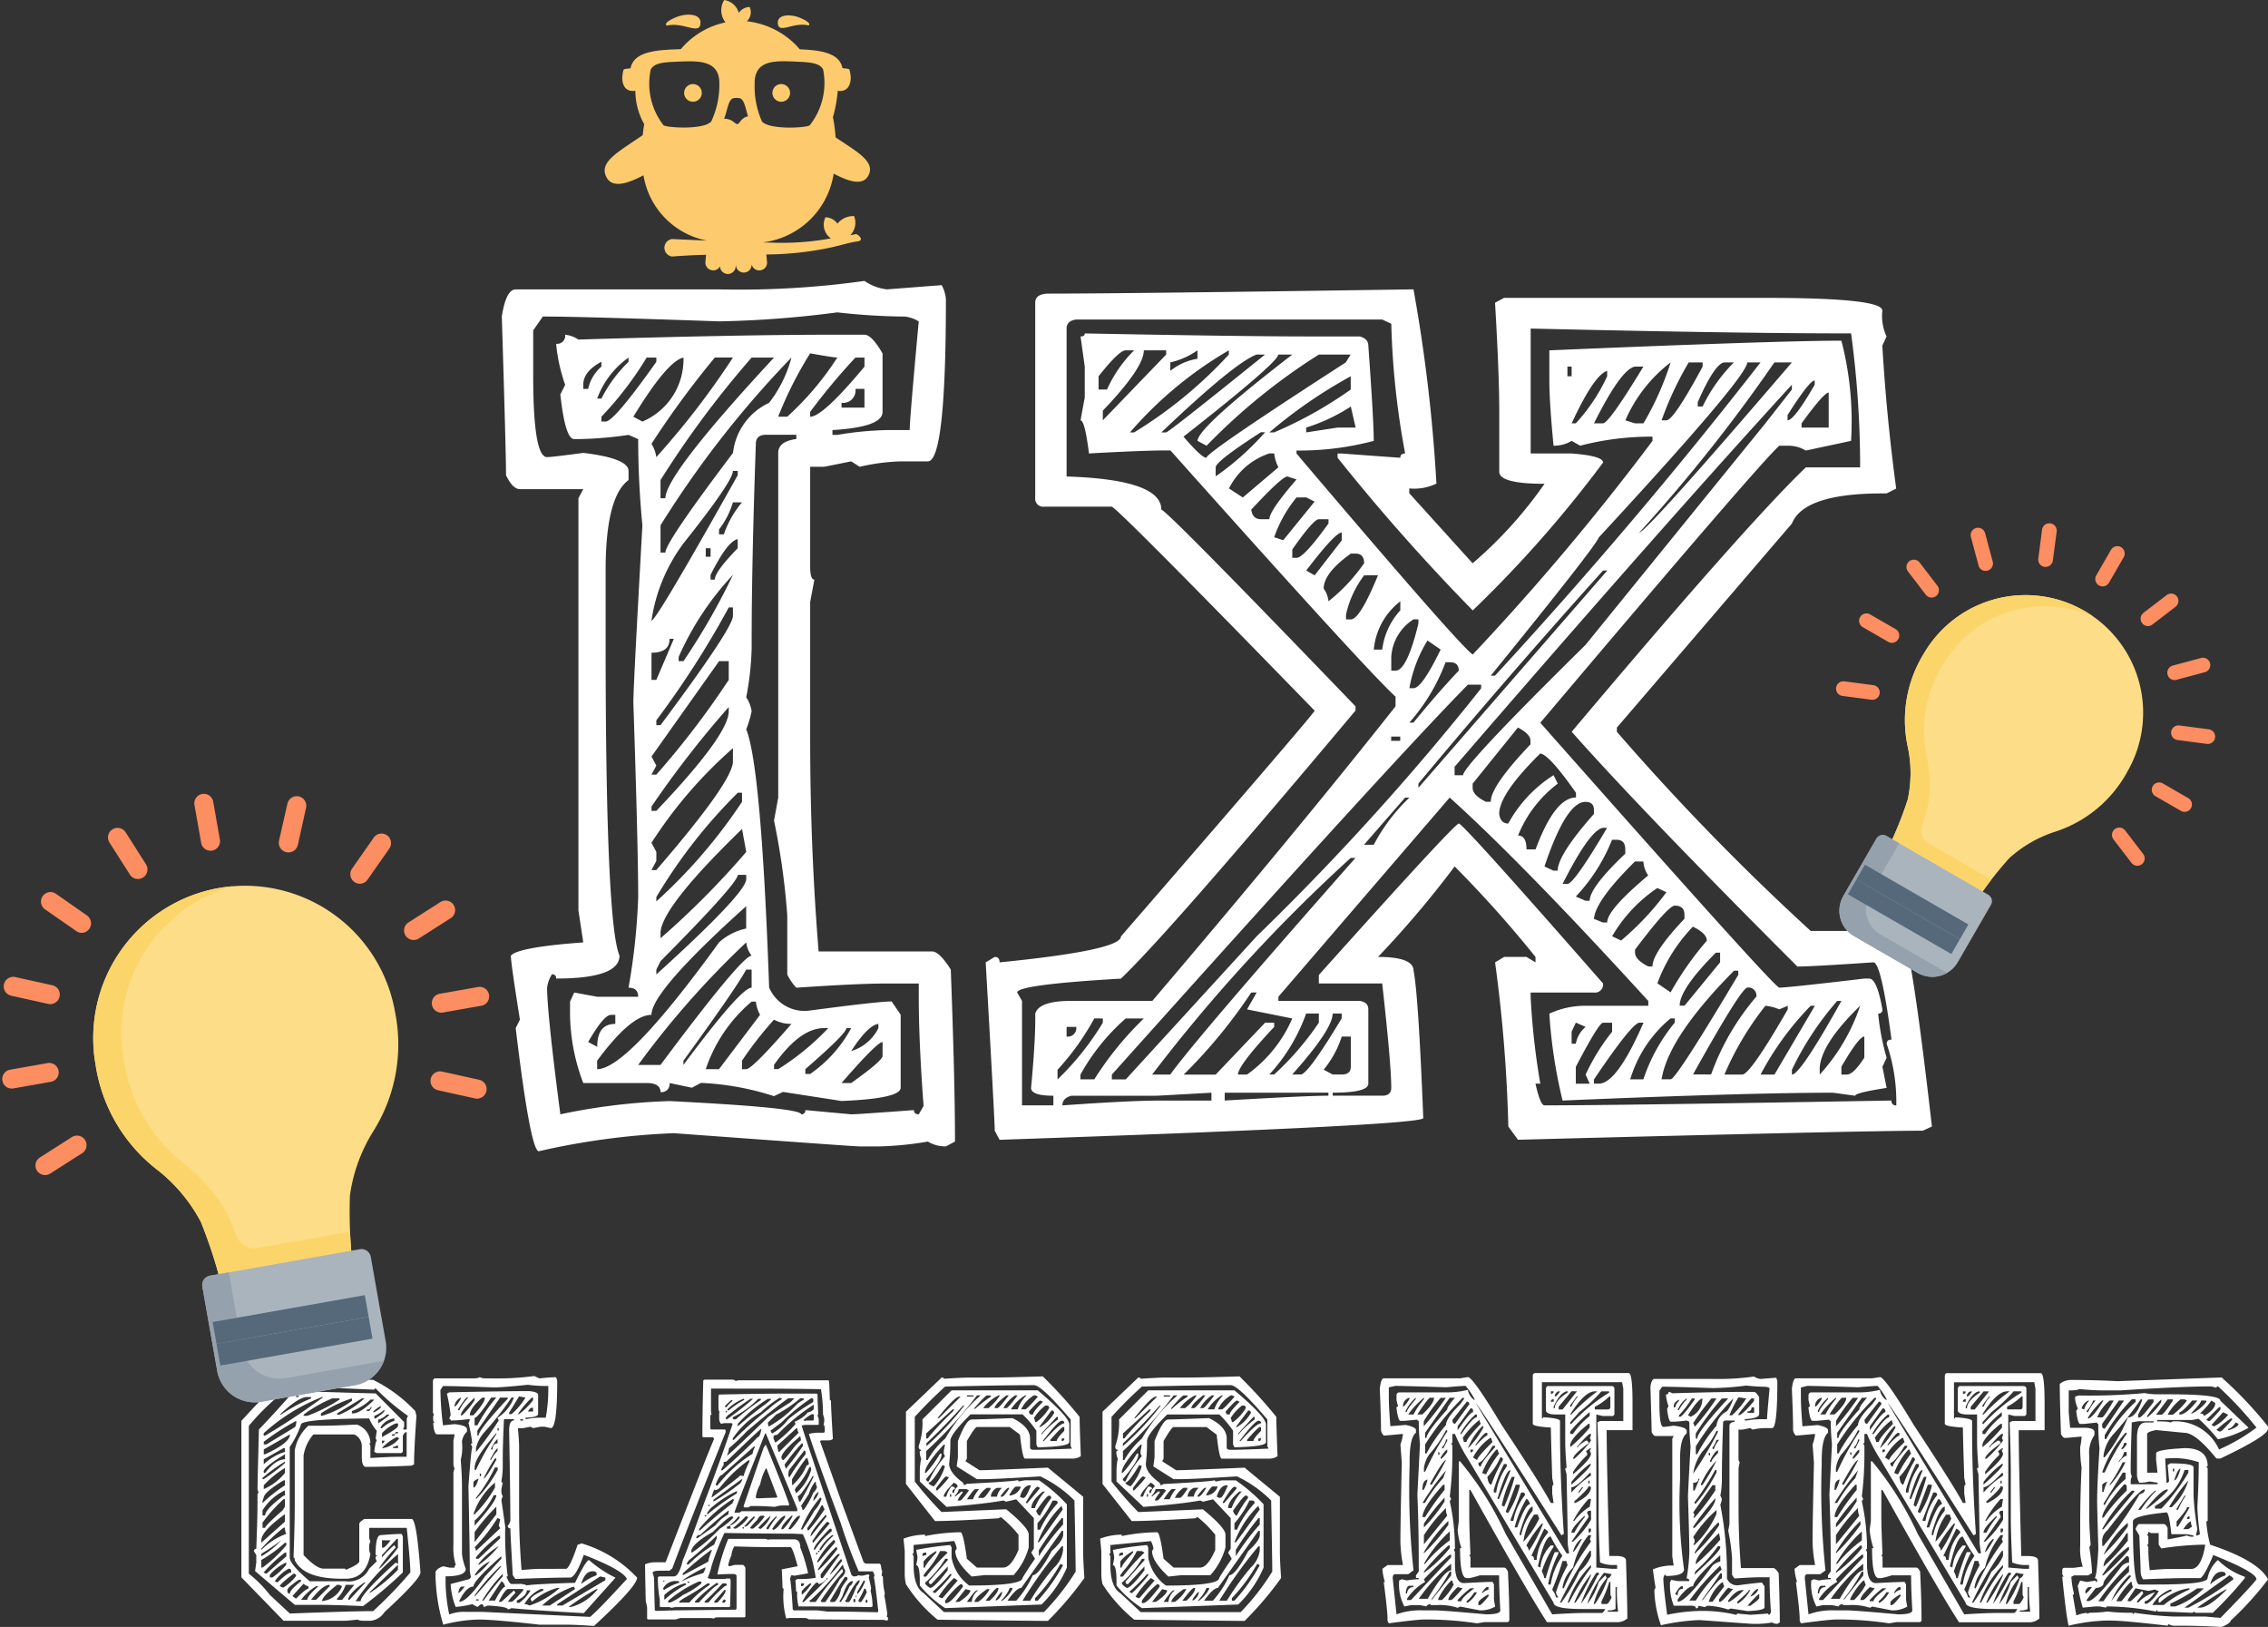 <svg xmlns="http://www.w3.org/2000/svg" width="102.775" height="73.707" viewBox="0 0 102.775 73.707">
  <rect x="0" y="0" width="102.775" height="73.707" fill="#333333" stroke="none"/>
  <g id="Group_9547" data-name="Group 9547" transform="translate(-34.147 -110.582)">
    <g id="Group_9739" data-name="Group 9739" transform="translate(-4087 174)">
      <path id="Path_1668" data-name="Path 1668" d="M-43.828-11.023a21.23,21.23,0,0,0,2.3.117h1.578a6.65,6.65,0,0,1,1.914,1.414l.055.219q-.109,1.555-.109,2.2l-.117.055q-1.25.055-2.031.055h-.055q-.164-.039-.164-.445v-.508A.578.578,0,0,0-40.8-8.43h-1.852a1.9,1.9,0,0,0-.445.961v4.5q.586.617.9.617h.953a.048.048,0,0,1,.055.055q.617-.25.617-.391V-4.375q0-.086.227-.227H-38.2q.227,0,.4,2.422,0,.3-1.633,1.8a.847.847,0,0,1-.625.391h-.227q-.336,0-.336-.055l-.562.055H-44l-1.914-1.969V-9.047Q-44.125-11.008-43.828-11.023Zm-1.75,2.2v6.7a5.5,5.5,0,0,1,.953.961l.906.844q2.859-.109,3.773-.109a19.215,19.215,0,0,0,1.688-1.75q0-.461-.164-2.023h-1.7v.391a.47.47,0,0,0,.055.227.442.442,0,0,0-.055.227v.109a.47.47,0,0,0,.055.227q-.2,1.125-1.125,1.125h-.164q-1.734,0-2.141-.844,0-.117-.055-.117.055-1.5.055-2.359V-7.7a1.948,1.948,0,0,1,.617-1.125h.453q.7,0,1.742-.055a.9.9,0,0,1,.617.844h-.055l.055.109v.563q.852-.055,1.242-.055h.4V-8.539q-.094,0-.172.164v.68a.1.1,0,0,1-.109.109h-1.07l-.117-.055q.063-.508.117-.508l-.055-.109.055-.336a1.92,1.92,0,0,1-.344-.562q-3.094.023-3.094.281a4.092,4.092,0,0,1-.508,1.008v5.008q0,.312.906,1.078h1.625a1.025,1.025,0,0,0,1.07-.57l.344-.336-.055-.117v-.055a.048.048,0,0,1,.055-.055.048.048,0,0,0-.055-.055q0-.9.227-.9.656-.055.953-.055l.055.109V-2.18A18.909,18.909,0,0,1-40.4-.656q-1.32-.055-1.969-.055h-1.125l-1.8-1.531.055-.391v-.336l-.109-.172q.016-.109.109-.109.055-1.422.055-2.078v-.4q0-.055.063-.055a.431.431,0,0,1-.062-.172q0-.32.063-2.7Q-44.031-9.8-43.547-10.4q3.406.109,3.719.109l1.289,1.3v.227l-.055.109h.172v-.5l.055-.117a10.4,10.4,0,0,1-1.461-1.242q-.063,0-.062.055l-3.766-.164A10.761,10.761,0,0,0-45.578-8.82Zm2.141-1.359v.055h.117v-.055Zm-.734.852h.055a7.774,7.774,0,0,1,1.359-.734v-.062h-.172Q-43.336-10.125-44.172-9.328Zm-.734.844v.109h.063Q-43.6-9.1-42.2-10.125h-.062A8.57,8.57,0,0,0-44.906-8.484Zm1.813-.844v.055h.164a7.258,7.258,0,0,0,1.461-.734v-.055H-41.8A5.954,5.954,0,0,0-43.094-9.328Zm.781-.055v.109h.055a4.379,4.379,0,0,0,1.352-.68v-.109A5.374,5.374,0,0,0-42.312-9.383Zm.734,0v.055h.109a3.565,3.565,0,0,0,1.125-.734h-.109Zm.672-.109v.109h.055q.328,0,.961-.625h-.172A2.419,2.419,0,0,1-40.906-9.492Zm.961.055h.055q.289-.164.289-.227v-.055Q-39.945-9.508-39.945-9.437Zm-.117-.227q0,.109-.172.109v.063h.117L-40-9.664Zm.172.391v.117h.063q.391-.273.391-.336v-.062A1.377,1.377,0,0,1-39.891-9.273Zm.172.172v.172q.508-.344.508-.4h-.117A.818.818,0,0,1-39.719-9.1Zm.117.336v.055h.055a1.429,1.429,0,0,1,.563-.336v-.109A.826.826,0,0,0-39.6-8.766Zm-5.3.672v.117h.117l1.3-.789a.5.5,0,0,0,.055-.281A10.642,10.642,0,0,0-44.906-8.094Zm5.359-.391v.172q.711-.383.727-.508V-8.93h-.109A1.816,1.816,0,0,0-39.547-8.484Zm.617-.055q0,.109-.172.109v.055h.117q0-.109.164-.109v-.055Zm-5.977.789v.219h.063q1.125-.516,1.125-.9Zm5.359-.062h.055a1.19,1.19,0,0,0,.727-.445l-.109-.055A2.27,2.27,0,0,0-39.547-7.812Zm0-.336v.117q.109,0,.109-.117Zm.5.281v.055h.227v-.109h-.055A.422.422,0,0,1-39.047-7.867Zm-5.859.563v.227a2.389,2.389,0,0,1,.961-.562v-.172H-44Zm0,.563v.055h.063q.477-.617.9-.617v-.227Q-44.906-6.953-44.906-6.742Zm-.055.281v.055h.055a8.969,8.969,0,0,0,.961-.727V-7.2A7.578,7.578,0,0,0-44.961-6.461Zm.055.336v.172a2.55,2.55,0,0,0,.961-.734v-.227A4.674,4.674,0,0,0-44.906-6.125Zm-.055.8a6.912,6.912,0,0,1,1.016-.8v-.227H-44q-.906.555-.906.8A.442.442,0,0,0-44.961-5.328Zm0,.563h.117q0-.273.844-.9h.055V-5.9a2.408,2.408,0,0,0-1.016.906Zm0,.336V-4.2h.117q0-.1.789-.789l.109-.172V-5.5H-44A6.835,6.835,0,0,0-44.961-4.43Zm-.055.9,1.07-.953V-4.82q-1.07.781-1.07,1.18Zm0,.281V-3.2a3.084,3.084,0,0,1,1.133-.727.536.536,0,0,1-.062-.281H-44A7.473,7.473,0,0,0-45.016-3.25Zm5.469.281v.109a3.783,3.783,0,0,1,.563-.562l.055.117a6.51,6.51,0,0,0-.734.9v.055A6.063,6.063,0,0,0-38.82-3.3v-.4h-.055Zm-5.469-.055v.109a3.683,3.683,0,0,0,.9-.727A8.786,8.786,0,0,1-45.016-3.023Zm5.469-.617V-3.3h.055q.078,0,.336-.336Zm-5.469.9v.336h.055a5.738,5.738,0,0,0,1.078-1.016v-.109h-.062A5.947,5.947,0,0,1-45.016-2.742Zm.109.563.117.055.906-.789v-.172h-.062A6.715,6.715,0,0,0-44.906-2.18Zm4.172,1.3h.219q0-.313,1.586-1.75l.109.055v-.445A10.389,10.389,0,0,0-40.734-.883ZM-44.625-2.07v.117h.117a3.108,3.108,0,0,0,.625-.57v-.109A2.1,2.1,0,0,0-44.625-2.07Zm4.508.8h.055A7.439,7.439,0,0,0-38.82-2.3v-.227ZM-44.4-1.781l.117.055q.477-.453.625-.453v-.062q0-.109-.117-.109A1.822,1.822,0,0,0-44.4-1.781Zm.852-.344q-.625.477-.625.57l.117.055H-44a2.315,2.315,0,0,0,.563-.516A.1.1,0,0,0-43.547-2.125Zm-.281.734v.055q.008.117.109.117,0-.164.508-.562v-.062h-.109Q-43.82-1.5-43.828-1.391Zm3.484-.336q-.727.508-.727.789h.055l.727-.789Zm-2.75.055-.508.563.164.117q.453-.453.563-.453v-.109A.376.376,0,0,1-43.094-1.672Zm.336.734h.227l.617-.617v-.062Q-42.234-1.617-42.758-.937Zm.5.055a1.084,1.084,0,0,0,.906-.672l-.117-.062h-.109Q-42.258-1.086-42.258-.883Zm1.07-.734a1.637,1.637,0,0,1-.391.625v.055h.227l.555-.68Zm-2.023.68h.281q0-.172.508-.617h-.109A2.4,2.4,0,0,0-43.211-.937Zm10.57-10.141.234.109a7.357,7.357,0,0,1,.75-.055.474.474,0,0,1,.055.18q0,2.125-.289,2.125l-.289-.062h-.172l-.344.063-.117-.062-.336.063h-.234q.055.57.055.859v2.992q0,1.141.109,2.578.578-.055.867-.055H-31.2q.164-.031.523-1.094a.384.384,0,0,0,.164-.062,5.63,5.63,0,0,1,2.531,1.555q0,.391-1.953,2.188Q-30.8.187-31.2.188h-1.2q-2.047-.234-2.758-.234a6.871,6.871,0,0,0-1.609.234,8.264,8.264,0,0,1-.352-2.359q.016-.172.352-.289l.281.063h.234q0-.117.055-.117a2.574,2.574,0,0,1-.109-.922V-6.656a.442.442,0,0,1,.055-.227.487.487,0,0,1-.055-.234V-8.148l.055-.289h-.8q-.133,0-.172-.516h.055l-.055-.109v-.18A.048.048,0,0,1-37.18-9.3l-.055-.117v-1.43q.016-.125.109-.125h1.781a.487.487,0,0,0,.234-.055.487.487,0,0,0,.234.055h.281A12.587,12.587,0,0,0-32.641-11.078Zm-1.836.516q-1.766-.063-2.3-.062l-.117.18a14.13,14.13,0,0,0,.117,1.6l.516-.055q.57.055.57.234v.109a.721.721,0,0,0-.227.461,2.315,2.315,0,0,1-.055.813q.055.742.055,1.2v3.047a2.52,2.52,0,0,0,.172.688q0,.344-.914.344v.344a7.856,7.856,0,0,0,.164,1.383,1.878,1.878,0,0,1,.75-.117H-35l4.891.227q.445-.383,1.664-1.719-.18-.406-1.953-1.094-.367,1.031-.625,1.031-.7,0-2.477.063l-.117-.172q-.109-1.922-.109-2.125a.1.1,0,0,1-.117-.117.44.44,0,0,0,.117-.227q0-1.031-.055-4.086,0-.453.219-.453v-.062h-.453q-.055,1.148-.055,1.719v.469a4.044,4.044,0,0,1-.062.625.055.055,0,0,0,.063.063l-.062.281v.117a.4.4,0,0,0,.063.227.482.482,0,0,0-.062.18l.172,1.2A14.7,14.7,0,0,0-33.844-2h-.062q.133.344.234.344h.289a.741.741,0,0,1,.4.063q.375-.062,2.188-.117.5-1.023.633-1.031a5.388,5.388,0,0,0,1.2.8L-30.4-.336q-2.383-.133-3.273-.227a.422.422,0,0,1-.172.055q0-.125-.922-.172a.385.385,0,0,1-.172.063q0-.125-.117-.125l-.164.125-.234-.125a4.731,4.731,0,0,1-.75.125,3.168,3.168,0,0,1-.227-1.039l.867-.227q0-.062.055-.062l-.055-.289q0-.922-.062-3.844.117-1.6.172-1.781l-.055-.117a.048.048,0,0,1,.055-.055,6.319,6.319,0,0,0-.172-.922.385.385,0,0,0,.063-.172h-.062a6.5,6.5,0,0,1-.8.063.055.055,0,0,0-.062-.062A.385.385,0,0,1-36.43-9.3a8.047,8.047,0,0,0-.172-.977l.109-.062q2.438-.055,3.625-.055.4.039.4.172v.867q0,.141-.57.164v.063h.055a2.731,2.731,0,0,1,.516-.062h.344a7.031,7.031,0,0,0,.117-1.312v-.125h-.055a5.973,5.973,0,0,1-.867-.055Q-34.07-10.562-34.477-10.562Zm1.148.406-.453.742v.063h.109a3.027,3.027,0,0,0,.633-.75Zm-2.93.461q.086,0,.289-.352V-10.1A.486.486,0,0,0-36.258-9.7Zm.172.109v.055h.055a1.928,1.928,0,0,1,.406-.57h-.062Q-35.758-10.1-36.086-9.586Zm.117.289h.055a3.258,3.258,0,0,0,.57-.687V-10.1Q-35.969-9.516-35.969-9.3Zm.406,0h.164q.523-.578.523-.8H-35Q-35.562-9.625-35.562-9.3Zm.219.109v.344h.125a6.716,6.716,0,0,1,.859-1.258h-.234Q-35.2-9.187-35.344-9.187Zm1.156-.914-1.031,1.492v.234h.055q0-.266,1.32-1.672V-10.1Zm.516,0a13.875,13.875,0,0,1-1.266,1.609,1.646,1.646,0,0,0-.344.688v.172a15.082,15.082,0,0,0,1.031-1.43l-.055-.125a1.826,1.826,0,0,0,.742-.914Zm.289.75h.055a3.25,3.25,0,0,0,.633-.633V-10.1h-.055A4,4,0,0,0-33.383-9.352Zm.453-.117h.234v-.172h-.055Q-32.836-9.641-32.93-9.469Zm-.344.344v.063h.125v-.062Zm-1.031.406v.109h.055v-.109Zm-1.039,1.781v.109h.063a11.166,11.166,0,0,1,.922-1.609v-.055Q-35.344-7.375-35.344-6.937Zm.75-.867v.055h.063q0-.258.227-.281v-.18Q-34.375-8.211-34.594-7.8Zm-.055.523h.055a1.456,1.456,0,0,1,.289-.406V-7.8Q-34.375-7.8-34.648-7.281Zm.227-.062a6.429,6.429,0,0,0-.516.914q.1,0,.578-.852v-.062Zm0,.406a6.892,6.892,0,0,1-.859,1.375V-5.5A5.515,5.515,0,0,0-34.3-6.828v-.109Zm-.687.281v.117h.055v-.117Zm-.289.406v.227q.117,0,.234-.406Q-35.4-6.336-35.4-6.25Zm0,1.438h.055a5.49,5.49,0,0,0,.922-1.211V-6.25A3.142,3.142,0,0,0-35.4-4.812Zm.922-.867a4.1,4.1,0,0,1-.867,1.156V-4.3q.984-1.094.984-1.383Zm-.867,1.672v.453l.984-1.258v-.344A8.522,8.522,0,0,0-35.344-4.008Zm1.039-.641A7.568,7.568,0,0,1-35.344-3.32a.384.384,0,0,1,.063.164l1.094-1.023L-34.25-4.3l.063-.289Zm-.977,1.781V-2.8h.117l.977-.922v-.117h-.062A5.4,5.4,0,0,0-35.281-2.867Zm.117.289v.063a4.059,4.059,0,0,0,.914-.859A3.533,3.533,0,0,0-35.164-2.578Zm-.867,1.727q.344,0,1.156-1.148l.742-.8v-.117Q-35.4-1.8-35.4-1.539q-.312,0-.633.633Zm.688-1.2h.063a3.25,3.25,0,0,0,.633-.633A1.547,1.547,0,0,0-35.344-2.055Zm0,.914v.055l1.211-1.375h-.055A8.727,8.727,0,0,0-35.344-1.141Zm4.828-.516a2.541,2.541,0,0,1,.7-.4v-.062q0-.117-.18-.117Q-30.352-2.234-30.516-1.656ZM-35-.906h.063A12.655,12.655,0,0,1-34.07-2v-.117A6.23,6.23,0,0,0-35-.906Zm3.4.164V-.68h.234l1.945-1.148v-.117L-29.656-2Zm-2.531-1.031-.578.867h.289q.3-.578.461-.633Q-34.047-1.773-34.133-1.773Zm-1.953.523q.07,0,.289-.289h-.117Q-36.039-1.539-36.086-1.25Zm3.8.57h.344l1.148-.75-.062-.109A3.975,3.975,0,0,0-32.289-.68Zm-.461-.172-.062-.109q0-.133.578-.406V-1.43h-.117a1.624,1.624,0,0,0-.742.688.424.424,0,0,1,.227.063,3.881,3.881,0,0,0,1.375-.8H-31.6A3.021,3.021,0,0,0-32.75-.852Zm-1.5,0h.117l.57-.516.063.117a2.7,2.7,0,0,0-.344.4h.172q.07,0,.523-.516V-1.43h-.7Q-34-1.359-34.25-.852Zm3.164.234h.117a2.273,2.273,0,0,0,1.2-.812h-.055A11.005,11.005,0,0,0-31.086-.617Zm-1.9-.75q0,.242-.453.461V-.8h.109a1.832,1.832,0,0,0,.516-.57Zm-2.3.406v.055h.117V-.961Zm10.359-9.953h1.242q.148.008.148.063l.141-.031h4.055q.055.008.055.055.031.641.031.836.055,0,.055.094,0,.289.086,1.672a.317.317,0,0,1-.172.063h-.344q-.062.008-.062.055L-18.7-5.32l.984,2.68.094.063h.633q.055,0,.086.3a.021.021,0,0,1,.023.023v.031l-.023.2q.062,0,.063.094a2.793,2.793,0,0,0,.078.664v.086q0,.031-.023.031.047.2.141.836l-.023.148q.055.008.055.055v.063L-16.648,0q-.016,0-.172-.031-.273,0-3.383-.023a.326.326,0,0,0-.18-.062h-.7l-.141.023a3.762,3.762,0,0,1-.117-1.352q-.055,0-.055-.094,0-.2-.031-.781l.719-.141q-.219-.828-.32-.867h-1.094q-.445,0-1.453-.031a.913.913,0,0,0-.133.406,1.77,1.77,0,0,0-.148.461l.055.031h.031a1.572,1.572,0,0,1,.234-.062h.344q.039,0,.117.125V-.2q0,.055-.062.055h-1.211q-.141.008-.141.055l-.148-.023h-1.391q-.211.063-.227.063h-1.219q-.055,0-.055-.062V-.578a1.517,1.517,0,0,0-.062-.289q-.031-1.367-.031-1.68a1.183,1.183,0,0,1,.438-.094h.492q2.023-5.227,2.2-5.586a.173.173,0,0,1-.039-.078h-.43a.055.055,0,0,1-.062-.062v-.141q0-.875.039-2.375Zm.289.406v1.047l.023.133a.063.063,0,0,0-.055.063v.547q.008.063.055.063h.586q.055.008.055.055v.063Q-25.586-4.5-26.375-2.4q0,.039-.141.141h-.375q-.383,0-.383.086v.031a1.857,1.857,0,0,1,.063.227q0,.445.031,1.453l.055.023h.055q.211,0,.641-.023v.023l.055-.023q.242,0,2.867-.031l.031-.055V-2.031q0-.039-.094-.078H-23.7q-.211,0-.641.023v-.023A8.979,8.979,0,0,1-23.852-3.7H-22.2q.148.008.148.055L-22-3.68h1.125q.289,0,.289.375a7.483,7.483,0,0,1,.352,1.164l-.609.109-.141-.023a.317.317,0,0,0-.062.172q.062.391.117,1.391l.055.031h1.047q.039,0,.461.055h.406q.609,0,1.883.031l.023-.062q-.141-1.273-.2-1.531l.031-.062q-.047-.2-.109-.2h-.609a23.117,23.117,0,0,1-.812-2.18q-1.273-3.43-1.445-4.047a2.1,2.1,0,0,1,.492-.055h.172q.055,0,.055-.062v-.086q0-.2-.055-.2l.031-.148v-.141l-.055-.2a6.775,6.775,0,0,0-.094-1.133q-1.508-.023-2.375-.023Zm3.328.227h1.445q.055,0,.055.094,0,.227.031.8l-.031.117a.389.389,0,0,1,.055.18v.172a.048.048,0,0,1-.055.055h-.578l-.141.031q0,.07,2.258,6.773L-18.18-2q.2,0,.2-.055l.141.023h.063a1.6,1.6,0,0,0,.227-.055h.031q.062.008.063.055l-.031.063.109.492-.023.148a2.706,2.706,0,0,1,.086.688l-.062.031q-2.086-.031-3.289-.031a2.1,2.1,0,0,1-.062-.664q-.055,0-.055-.062v-.023a4.207,4.207,0,0,0-.031-.43l.086-.062h.141a3.623,3.623,0,0,0,.7-.055,7.288,7.288,0,0,0-.586-1.977q-.375-.023-.609-.023-.961,0-2.945-.031a12.427,12.427,0,0,0-.586,1.508,2.706,2.706,0,0,1-.172.523.381.381,0,0,0,.172.055h.586l.141-.031v.031l.063-.031q.078,0,.078.125,0,.25-.023,1.148l-.055.031h-2.43l-.18.031a.256.256,0,0,0-.141-.031h-.32q-.062,0-.062-.055V-.953a5.4,5.4,0,0,1-.086-1.016L-26.977-2h.664q.227,0,.406-.75.141-.289.953-2.547.891-2.352,1.3-3.617l-.055-.031h-.32l-.148.031a.338.338,0,0,1-.086-.2v-.289q0-.031.023-.031a.347.347,0,0,1-.055-.172v-.578l.031-.055Q-22.273-10.281-21.3-10.281ZM-23.648-8.25v.063h.055a15.479,15.479,0,0,1,1.563-1.391,3.418,3.418,0,0,1,.586-.437l.023-.055q-.086,0-.086-.031a5.063,5.063,0,0,0-.867.664A3.813,3.813,0,0,0-23.648-8.25Zm-.266.781q.062,0,1.859-1.742.156-.125,1.031-.687l.148-.148v-.023h-.258q-.828.594-1.883,1.5a8.257,8.257,0,0,1-.8.758A1.216,1.216,0,0,1-23.914-7.469Zm1.859-1.5v.023l.023.148H-22a5.118,5.118,0,0,0,1.242-.984,1.055,1.055,0,0,1,.32-.211v-.078h-.148a5.708,5.708,0,0,1-1.1.742Zm.117.367q.055.125.078.125a2.259,2.259,0,0,0,.727-.641A8.663,8.663,0,0,1-20-9.9v-.117q0-.055-.094-.055a9.056,9.056,0,0,0-1.352,1.1Zm-1.945-.977v.055h.063a3.576,3.576,0,0,1,.688-.469v-.055h-.023A2.055,2.055,0,0,0-23.883-9.578Zm-.086.4q.008.063.055.063a12.82,12.82,0,0,0,1.188-.93h-.117a11.069,11.069,0,0,0-.953.7Q-23.836-9.352-23.969-9.18Zm.32-.031v.031q.008.063.055.063h.086a12.644,12.644,0,0,1,1.133-.875v-.055h-.117A4.1,4.1,0,0,1-23.648-9.211Zm.227.414a15.14,15.14,0,0,1,1.273-1.016l.234-.2v-.031h-.141a6.26,6.26,0,0,0-1.367,1.133Zm-.281-1.2q-.3.258-.3.3v.023h.086q0-.047.266-.289ZM-21.8-8.336v.109a.262.262,0,0,1,.055.148h.055a5.565,5.565,0,0,0,.875-.812v-.055l-.031-.062a1.513,1.513,0,0,0,.609-.43.37.37,0,0,0,.258-.141v-.2a9.088,9.088,0,0,0-1.648,1.359Q-21.8-8.4-21.8-8.336ZM-23.969-9.5v.063h.055V-9.5Zm3.531.414v.023q.055,0,.055.031l.063-.031h.289a.048.048,0,0,0,.055-.055v-.172q0-.063-.055-.062h-.031A1.765,1.765,0,0,0-20.437-9.086ZM-21.625-7.93v.023a1.116,1.116,0,0,0,.055.266h.031l.875-.867a.457.457,0,0,1-.062-.211h-.031Zm-2.437.75v.148a.494.494,0,0,0-.109.227h.055q1.063-.937,1.594-1.5.109,0,.172-.383-.055,0-1.586,1.484Zm1.883-1.3Q-23.57-4.969-23.57-4.891h.234l.086-.062h2.523V-5.07l-1.422-3.406Zm.734,1.094q.039.117.078.117.055,0,.383-.43a2.373,2.373,0,0,1,.43-.469l-.031-.172h-.023Q-21.445-7.633-21.445-7.383Zm.141.32a.734.734,0,0,1,.055.2,13.025,13.025,0,0,0,.781-1.047v-.055a.048.048,0,0,0-.055-.055A9.025,9.025,0,0,0-21.3-7.062Zm-.844-.9Q-21.336-5.984-21.1-5.3v.086h-.289a1.223,1.223,0,0,0-.352.063q-.539-.039-.953-.039h-.148l-.086.063H-23.1q-.055,0-.055-.062l.9-2.625Q-22.18-7.961-22.148-7.961Zm-2.281,1.82.055.031h.031A6.057,6.057,0,0,1-22.75-7.555a.911.911,0,0,1,.109-.312q-.023,0-.023-.039l-1.477,1.313Q-24.258-6.594-24.43-6.141ZM-20.414-7.7q0,.008-.687.891a1.316,1.316,0,0,0-.031.234.192.192,0,0,1,.031.086h.023a7.857,7.857,0,0,1,.727-1.039v-.117Q-20.352-7.7-20.414-7.7Zm.094.344a9.88,9.88,0,0,0-.641.953v.258h.031a2.4,2.4,0,0,0,.633-.891q.094,0,.094-.062v-.031a1.857,1.857,0,0,0-.062-.227Zm-4.141,1.445a.021.021,0,0,0-.023-.023,1.792,1.792,0,0,0-.125.344h.031q1.086-.8,1.273-.984l.148.031A3.034,3.034,0,0,1-22.9-7.18v-.086h-.031a6.757,6.757,0,0,0-1.3,1.242A.332.332,0,0,1-24.461-5.906Zm4.289-1.047a3.411,3.411,0,0,1-.609.93l-.062.117a.342.342,0,0,1,.063.148,2.226,2.226,0,0,0,.688-1.078l-.023-.117Zm-2.437,1.391a.246.246,0,0,0,.086.031q.742-.031.867-.031,0-.023.031-.023l-.492-1.3h-.031a2.562,2.562,0,0,0-.258.719A1.632,1.632,0,0,0-22.609-5.562Zm1.906-.055.063.234h.055q.383-.664.609-1.156h-.055a8.134,8.134,0,0,1-.523.8Zm-3.82.148v.086A8.86,8.86,0,0,0-23.336-6.2q.039,0,.125-.2h-.039Zm3.969.281a.355.355,0,0,1,.063.18h.055A3.4,3.4,0,0,0-20-5.789a.615.615,0,0,0,.172-.258.459.459,0,0,1-.055-.234h-.039a1.808,1.808,0,0,0-.281.547Zm-4.25.3V-4.8a11.29,11.29,0,0,1,1.328-.953l.023-.062v-.055a4.892,4.892,0,0,0-1.211.8Zm4.8-.523a.745.745,0,0,0,.25-.406h-.023A.547.547,0,0,0-20-5.414Zm-.555,1.273.063.031a10.109,10.109,0,0,0,.547-.867,1.383,1.383,0,0,0,.32-.523.055.055,0,0,0-.062-.062A5.383,5.383,0,0,0-20.555-4.141Zm-4.633.055h.063q.727-.664,1.477-1.234a.184.184,0,0,1,.055-.117q0-.062-.055-.062a6.461,6.461,0,0,0-1.508,1.336A.194.194,0,0,1-25.187-4.086Zm.438-1.156v.055h.055v-.055Zm5.125.031A8.576,8.576,0,0,1-20.266-4.2v.109h.063a8.509,8.509,0,0,0,.719-.953.5.5,0,0,1-.078-.172ZM-25.3-3.734h.055l.813-.578a1.8,1.8,0,0,1,.578-.492l.031-.172h-.031q-.5.383-1.273,1.1Q-25.3-3.875-25.3-3.734Zm5.18-.117V-3.8l.727-.922A.169.169,0,0,1-19.43-4.8Q-20.117-4.039-20.117-3.852Zm-4.8-.922v.055h.023a.048.048,0,0,0,.055-.055Zm2.055.578.055.031h.086a2.551,2.551,0,0,0,.523-.555l-.055-.031h-.117q-.078.016-.172.2A3.723,3.723,0,0,0-22.867-4.2Zm1.008.055a.028.028,0,0,1,.031.031q.172,0,.555-.578V-4.75q-.172,0-.586.586Zm.414,0h.078a2.36,2.36,0,0,0,.438-.609h-.055Q-21.445-4.328-21.445-4.141Zm.313,0h.109a2.611,2.611,0,0,0,.414-.547V-4.75Q-20.8-4.75-21.133-4.141Zm-4.4,1.008.023.063a7.905,7.905,0,0,0,1.273-1.094,3.171,3.171,0,0,0,.609-.492q0-.062-.078-.062-.141,0-.844.7Q-25.492-3.484-25.531-3.133Zm2.141-1.586a2.045,2.045,0,0,1-.375.375q.023,0,.023.031a1.043,1.043,0,0,0,.406-.344Q-23.336-4.719-23.391-4.719Zm-.234.523.055.031h.063a1.657,1.657,0,0,0,.547-.492q0-.062-.055-.062h-.055A4.764,4.764,0,0,1-23.625-4.2Zm.492-.062h.063q.086,0,.43-.43l-.055-.031A4.608,4.608,0,0,0-23.133-4.258Zm.641.063q.086.031.086.055a1.346,1.346,0,0,0,.469-.578h-.039A6.246,6.246,0,0,0-22.492-4.2Zm.375,0v.055h.086a3.123,3.123,0,0,1,.375-.547v-.031h-.031A2.219,2.219,0,0,0-22.117-4.2Zm2.086.547v.117H-20l.75-.875-.117-.078A4.967,4.967,0,0,0-20-3.648Zm-3.883-.609v.094h.172l-.023-.148A.326.326,0,0,1-23.914-4.258Zm.7.031q0,.062.055.063l.023-.062Zm3.234,1.016h.055a3.594,3.594,0,0,1,.758-.836v-.062a.048.048,0,0,0-.055-.055h-.031Q-19.977-3.414-19.977-3.211Zm.266-.031v.055h.055a3.088,3.088,0,0,1,.578-.664l-.062-.023A2.2,2.2,0,0,0-19.711-3.242Zm-6.023.664v.031h.086a5.844,5.844,0,0,1,1.164-.9,1.149,1.149,0,0,1,.109-.258v-.148q-.477.477-1.273,1.133Zm6.656-1.07a3.367,3.367,0,0,0-.75.984l.055.023.758-.891v-.062Q-19.016-3.648-19.078-3.648Zm-.7,1.3v.063h.023a6.376,6.376,0,0,0,.852-.961.192.192,0,0,1-.031-.086h-.031A5.022,5.022,0,0,0-19.773-2.344Zm-6.133.2v.086h.023l1.133-.609a2.019,2.019,0,0,1,.172-.523h-.055A14.506,14.506,0,0,0-25.906-2.141Zm6.133-1.016v.063a.055.055,0,0,0,.063-.062Zm-.086.086v.086a.048.048,0,0,0,.055-.055V-3.07Zm.2,1.1q.008.055.055.055h.039l.773-1.07v-.023h-.086a7.134,7.134,0,0,0-.781.922Zm.406-.117h.031A4.182,4.182,0,0,0-18.7-2.7v-.023a.048.048,0,0,0-.055-.055A4.471,4.471,0,0,0-19.25-2.086Zm-.9,1.156v.094h.266l.4-.555q.445-.562.781-.93a.063.063,0,0,1,.055.063V-2.2A11.679,11.679,0,0,0-19.656-.9q.008.063.055.063h.148a12.043,12.043,0,0,0,.664-1.047q.234-.2.234-.344v-.055a.461.461,0,0,1-.094-.242h-.023A10.417,10.417,0,0,1-20.117-.93Zm-5.82-.859v.023a6.769,6.769,0,0,1,.992-.375.715.715,0,0,0,.109-.258H-24.9A6.187,6.187,0,0,0-25.969-1.789Zm7.414-.18q-.18.25-.664,1.07v.063h.2a1.12,1.12,0,0,0,.289-.586,2.459,2.459,0,0,1,.289-.43v-.062q0-.055-.062-.055Zm-.836.055v.063q.055,0,.055-.062Zm-.359.266q0-.062-.055-.062h-.055a3.777,3.777,0,0,0-.633.875h.078q.984-.953.984-.984v-.031A.5.5,0,0,1-19.75-1.648ZM-26.8-1.766h.055V-1.82Q-26.8-1.812-26.8-1.766Zm8.25.867q.008.063.055.063h.094q.086,0,.367-.727a.586.586,0,0,0,.148-.258h-.031q-.133,0-.547.773A.262.262,0,0,1-18.555-.9Zm.547-.406v.117a1.667,1.667,0,0,0,.352-.6l-.062-.031Zm-8.8-.117.055.031a2.347,2.347,0,0,1,.672-.32v-.023q0-.055-.062-.055H-26.2a.622.622,0,0,0-.609.344Zm7.984.555.063.031a3.938,3.938,0,0,0,.406-.727.247.247,0,0,0,.141-.227q-.25,0-.461.664A1.42,1.42,0,0,1-18.82-.867ZM-25.7-1.711h.086v-.055h-.031Q-25.7-1.758-25.7-1.711ZM-26.57-.9v.086h.078a2.463,2.463,0,0,0,.586-.344,3.762,3.762,0,0,0,.836-.523v-.086h-.117A5.632,5.632,0,0,0-26.57-.9Zm1.211.031v.055h.172q.742-.8.875-.8v-.031a.055.055,0,0,0-.062-.062A6.091,6.091,0,0,0-25.359-.867Zm-1.391-.289v.2h.031a4.257,4.257,0,0,1,.953-.664V-1.68h-.086A2.308,2.308,0,0,0-26.75-1.156Zm.672.32v.023h.461a4.907,4.907,0,0,1,.922-.8V-1.68H-24.8a9.36,9.36,0,0,1-.961.609Q-26.055-.906-26.078-.836Zm1.156-.031v.055h.172a5.725,5.725,0,0,1,.75-.75.192.192,0,0,0,.086-.031.237.237,0,0,1-.023-.086h-.18A9.167,9.167,0,0,1-24.922-.867Zm4.367-.812v.117h.063q.039,0,.078-.086V-1.68Zm.031.352v.141h.031a1.824,1.824,0,0,0,.375-.43h.023V-1.68h-.055A1.863,1.863,0,0,0-20.523-1.328Zm2.836-.117a2.82,2.82,0,0,1-.258.516v.063l.055.031h.055A1.926,1.926,0,0,0-17.57-1.3a.325.325,0,0,1-.055-.141Zm-6.336.055q-.281.328-.461.523v.055h.141q.375-.4.375-.555Zm5.961.234v.109h.023v-.109Zm-.094.172-.023.055v.094h.086V-.93Q-18.094-.984-18.156-.984Zm-5.961.117v.055H-24l.031-.117-.055-.023Q-24.062-.953-24.117-.867ZM-17.6-.953l-.023.055v.086h.078V-.9A.048.048,0,0,0-17.6-.953Zm8-10.109A20.667,20.667,0,0,1-7.93-9.227q0,.383.055,1.781a.693.693,0,0,1-.344.109h-2.187q-.109,0-.227-1.086l-.461-.344h-1.492q-.086,0-.453.633v.8l-.062.117.633.406q.4,0,3.1-.117l1.6,1.32v2.531q0,.367.055,1.148A15.258,15.258,0,0,1-9.367.016q-.523,0-5-.055A6.824,6.824,0,0,1-15.8-1.648a2.085,2.085,0,0,1-.055-.516v-.984l-.055-.562a2.8,2.8,0,0,1,.977-.18v.063A8.6,8.6,0,0,1-13.391-4h.063q.125,0,.289,1.2l.453.4h1.2q.344,0,.688-.8v-.687a5.153,5.153,0,0,0-.8-.8l-.117.055q-2.031.125-2.867.125L-15.8-6.187V-9.461l1.617-1.547q.109,0,.109.055.781-.055,1.148-.055h.742Q-11.352-11.008-9.6-11.062Zm-4.422.461A19.09,19.09,0,0,0-15.4-9.227V-6.3a16.52,16.52,0,0,0,1.211,1.383l2.93-.125q1.023.836,1.023,1.148v.578a3.048,3.048,0,0,1-.687,1.258h-1.32l-.578.063q-.742-.687-.742-1.156l.063-.109a1.027,1.027,0,0,0-.117-.344l-1.836.18v.344q0,.055-.062.055l.063.109v.406q0,.977.453,1.266l.922.859h4.531A10.521,10.521,0,0,0-8.109-2.219q0-.477-.055-3.219A5.461,5.461,0,0,0-9.711-6.531q-2.039.125-2.531.125h-.344l-.914-.578.055-.406v-.742q.375-.977.625-.977.289,0,1.844-.062.8.391.8.922v.406q0,.109.172.109.484,0,1.727-.055L-8.336-7.9V-9.109Q-9.656-10.664-10-10.664-11.383-10.664-14.023-10.6Zm.289.172h3.906q1.43,1.2,1.43,1.547v.8q0,.2-1.43.234l-.062-.125v-.625a4.433,4.433,0,0,0-.625-.742h-2.359q-.914.9-.914,1.2v.164a8.123,8.123,0,0,1-.055.867q0,.406.625.859l.055.117.125-.062q2.109-.109,2.289-.164A.048.048,0,0,1-10.7-6.3l.289-.055h.641A7.43,7.43,0,0,1-8.508-5.266V-2.4A5.175,5.175,0,0,1-9.656-.727l-4.367.164a5.178,5.178,0,0,1-1.148-1.023v-.18q0-.742-.164-.742l.055-.289v-.117l-.055-.289a14.6,14.6,0,0,1,1.547-.219l.055.109v.453a2.018,2.018,0,0,0,.8,1.273q2.414,0,2.414-.344.273-.453.57-.867l-.172-.281.117-.18V-4.641l-.8-.852-.453.109-.125-.055q-.984.172-2.578.289L-15.172-6.3v-.516a2.851,2.851,0,0,1,.063-.523.641.641,0,0,1-.062-.344q.063,0,.063-.055-.117,0-.117-.164a3.161,3.161,0,0,0,.172-1.211Zm.7.227v.055h.289V-10.2Zm.453,0a18.506,18.506,0,0,1-2.3,2.523v.406h.063a3.858,3.858,0,0,1,.8-.977A7.672,7.672,0,0,1-12.414-10.2Zm-.109.578v.055a6.062,6.062,0,0,1,.742-.578V-10.2h-.172Q-12.2-10.2-12.7-9.625Zm.4,0h.227a2.393,2.393,0,0,0,.523-.578h-.062A1.932,1.932,0,0,0-12.3-9.625Zm.516,0h.117q.078,0,.516-.578h-.109Q-11.781-9.789-11.781-9.625Zm.4,0h.125q.078,0,.508-.578h-.109A1.6,1.6,0,0,0-11.383-9.625Zm.344.055h.289a1.666,1.666,0,0,1,.406-.633h-.062A1.934,1.934,0,0,0-11.039-9.57Zm.461,0h.172q.078,0,.578-.578l-.117-.055H-10A1.468,1.468,0,0,0-10.578-9.57Zm-3.789.4h.055l.984-.977h-.062Q-13.586-10.148-14.367-9.172Zm4.133-.289q.016.125.117.125h.063q0-.125.453-.578l-.109-.055Q-9.789-9.969-10.234-9.461Zm-4.648,1.438V-7.9a13.028,13.028,0,0,0,1.719-1.844h-.055Q-14.062-8.789-14.883-8.023ZM-10-9.172a.474.474,0,0,1,.055.18h.055a2.1,2.1,0,0,0,.578-.633q0-.117-.109-.117h-.062A2.149,2.149,0,0,0-10-9.172Zm-3.68-.4-1.2,1.094v.227h.063A12.555,12.555,0,0,1-13.68-9.461l.063-.109Zm4.477.055-.562.75h.055A1.729,1.729,0,0,0-9.086-9.4.1.1,0,0,0-9.2-9.516Zm-.453,1.039v.055a4.293,4.293,0,0,1,.742-.687v-.117h-.055Zm.055.344h.055q.711-.8.922-.8a.1.1,0,0,0-.117-.117Q-8.9-9.055-9.6-8.133Zm.344-.055v.055h.289q0-.117.344-.461v-.172H-8.68Q-8.75-8.766-9.258-8.187Zm.516-.062v.117a.1.1,0,0,0,.117-.117Zm-6.2,1.555h.055a5.106,5.106,0,0,0,.633-.867h.063V-7.5q0,.273-.7,1.094.023.109.117.109a4.86,4.86,0,0,1,.742-1.148l-.055-.117V-7.68l.055-.289h-.055Q-14.938-7.047-14.937-6.7Zm.8-.352q-.477.8-.633.8,0,.086.234.172a2.42,2.42,0,0,0,.508-.914Zm-.289,1.039V-5.9h.055a5.654,5.654,0,0,0,.523-.578l-.117-.055Q-14.047-6.531-14.422-6.008Zm.8-.234q-.461.461-.461.633h.117a1.539,1.539,0,0,1,.227-.461h.055q.117.016.117.117-.117.016-.117.109v.063h.063a.528.528,0,0,1,.172-.289Q-13.445-6.156-13.617-6.242Zm2.984.633.117.055h.055q.117,0,.344-.57h-.055Q-10.477-6.125-10.633-5.609Zm-.461-.117v.063a.576.576,0,0,0,.516-.406H-10.8Q-10.891-6.07-11.094-5.727Zm.75.344v.063h.055q.578-.664.578-.687l-.117-.062Q-9.984-6.008-10.344-5.383Zm-2.187-.172h.234q.094,0,.344-.4v-.055h-.172A1.173,1.173,0,0,0-12.531-5.555Zm.578-.055h.289a.734.734,0,0,1,.227-.4h-.227A.47.47,0,0,0-11.953-5.609Zm.461-.055v.055h.055q.1,0,.344-.4h-.055Q-11.234-6.008-11.492-5.664Zm-1.9-.289a.564.564,0,0,1-.172.289v.055l.289-.234h.055v.063a1.205,1.205,0,0,0-.227.344h.117q.07,0,.4-.461l-.109-.055Zm.352.461h.289a1.551,1.551,0,0,1,.281-.461h-.172Q-12.727-5.953-13.039-5.492Zm2.922.4h.172a2.106,2.106,0,0,1,.461-.75H-9.6Q-10.117-5.422-10.117-5.094Zm-3.672-.633v.117h.055v-.117Zm3.9.75q.086.227.18.227a4.645,4.645,0,0,1,.508-.8.1.1,0,0,0-.109-.109Q-9.414-5.664-9.891-4.977Zm.75-.461a4.344,4.344,0,0,1-.687,1.031v.289h.117a4.457,4.457,0,0,1,.8-1.2q0-.117-.109-.117Zm-.687,1.891h.063q.023,0,1.086-1.492A.384.384,0,0,1-8.742-5.2,4.544,4.544,0,0,0-9.828-3.547Zm.063.344v.289A10.362,10.362,0,0,1-8.68-4.352v-.289h-.062A13.966,13.966,0,0,0-9.766-3.2ZM-11.2-.9h.4a4.468,4.468,0,0,0,.75-1.156q.266,0,.852-1.094.523-.469.523-.742v-.172h-.062l-1.836,2.586Q-10.789-1.477-11.2-.9Zm.688,0h.344A11.43,11.43,0,0,1-9.086-2.4a1.27,1.27,0,0,0,.406-.8v-.164h-.062A21.3,21.3,0,0,0-10.516-.9ZM-15-2.68V-2.4h.063q0-.125.516-.68v-.07A1.8,1.8,0,0,0-15-2.68Zm.75-.469a4.255,4.255,0,0,1-.633.93L-15-2.055v.063h.117a8.916,8.916,0,0,1,.977-1.086l-.117-.07Zm-.8.18v.055a.473.473,0,0,1,.172-.055v-.109h-.055Q-15.055-3.07-15.055-2.969Zm1.031.172a4.594,4.594,0,0,1-.914,1.086q0,.094.227.234.188,0,.8-.8v-.172l-.75.8q-.109,0-.109-.117l.859-.969V-2.8ZM-8.8-2.57A7.615,7.615,0,0,1-9.945-1.016V-.9h.117A8.081,8.081,0,0,0-8.68-2.508Zm-5.8,1.266.117.063a5.882,5.882,0,0,0,.742-.812v-.055h-.055A8.269,8.269,0,0,1-14.594-1.3Zm.977-.625a4.654,4.654,0,0,0-.7.852l.125.063h.055l.688-.8ZM-14.023-.9v.109h.063q.188,0,.742-.742,0-.117-.109-.117A3.669,3.669,0,0,0-14.023-.9Zm1.836,0h.18q.4-.359.4-.578h-.055Q-11.75-1.477-12.187-.9Zm1.094-.578a1.732,1.732,0,0,1-.4.578h.055a1.512,1.512,0,0,0,.461-.523v-.055Zm-2.008.055-.461.578h.172q.492-.328.516-.523Zm.406.578h.164a1.6,1.6,0,0,0,.523-.578h-.117Q-12.641-1.078-12.7-.844Zm-.344,0h.219a.758.758,0,0,1,.289-.523h-.055Q-12.672-1.367-13.039-.844Zm1.313-.117V-.9a.5.5,0,0,0,.289-.406Q-11.508-1.3-11.727-.961Zm11.039-10.1A20.667,20.667,0,0,1,.984-9.227q0,.383.055,1.781A.693.693,0,0,1,.7-7.336H-1.492q-.109,0-.227-1.086l-.461-.344H-3.672q-.086,0-.453.633v.8l-.062.117.633.406q.4,0,3.1-.117l1.6,1.32v2.531q0,.367.055,1.148A15.258,15.258,0,0,1-.453.016q-.523,0-5-.055A6.824,6.824,0,0,1-6.891-1.648a2.085,2.085,0,0,1-.055-.516v-.984L-7-3.711a2.8,2.8,0,0,1,.977-.18v.063A8.6,8.6,0,0,1-4.477-4h.063q.125,0,.289,1.2l.453.4h1.2q.344,0,.688-.8v-.687a5.153,5.153,0,0,0-.8-.8l-.117.055q-2.031.125-2.867.125L-6.891-6.187V-9.461l1.617-1.547q.109,0,.109.055.781-.055,1.148-.055h.742Q-2.437-11.008-.687-11.062Zm-4.422.461A19.089,19.089,0,0,0-6.484-9.227V-6.3A16.52,16.52,0,0,0-5.273-4.914l2.93-.125Q-1.32-4.2-1.32-3.891v.578a3.048,3.048,0,0,1-.687,1.258h-1.32l-.578.063q-.742-.687-.742-1.156l.063-.109A1.027,1.027,0,0,0-4.7-3.6l-1.836.18v.344q0,.055-.062.055l.063.109v.406q0,.977.453,1.266l.922.859H-.633A10.521,10.521,0,0,0,.8-2.219Q.8-2.7.75-5.437A5.461,5.461,0,0,0-.8-6.531q-2.039.125-2.531.125h-.344l-.914-.578.055-.406v-.742q.375-.977.625-.977.289,0,1.844-.062.8.391.8.922v.406q0,.109.172.109.484,0,1.727-.055L.578-7.9V-9.109q-1.32-1.555-1.664-1.555Q-2.469-10.664-5.109-10.6Zm.289.172H-.914q1.43,1.2,1.43,1.547v.8q0,.2-1.43.234l-.062-.125v-.625A4.433,4.433,0,0,0-1.6-9.336H-3.961q-.914.9-.914,1.2v.164A8.123,8.123,0,0,1-4.93-7.1q0,.406.625.859l.055.117.125-.062q2.109-.109,2.289-.164a.048.048,0,0,1,.055.055l.289-.055h.641A7.43,7.43,0,0,1,.406-5.266V-2.4A5.175,5.175,0,0,1-.742-.727l-4.367.164A5.178,5.178,0,0,1-6.258-1.586v-.18q0-.742-.164-.742l.055-.289v-.117L-6.422-3.2a14.6,14.6,0,0,1,1.547-.219l.055.109v.453a2.018,2.018,0,0,0,.8,1.273q2.414,0,2.414-.344.273-.453.57-.867L-1.2-3.078l.117-.18V-4.641l-.8-.852-.453.109-.125-.055q-.984.172-2.578.289L-6.258-6.3v-.516A2.851,2.851,0,0,1-6.2-7.336a.641.641,0,0,1-.062-.344q.062,0,.063-.055-.117,0-.117-.164a3.161,3.161,0,0,0,.172-1.211Zm.7.227v.055h.289V-10.2Zm.453,0a18.506,18.506,0,0,1-2.3,2.523v.406h.063a3.858,3.858,0,0,1,.8-.977A7.672,7.672,0,0,1-3.5-10.2Zm-.109.578v.055a6.062,6.062,0,0,1,.742-.578V-10.2h-.172Q-3.289-10.2-3.781-9.625Zm.4,0h.227a2.393,2.393,0,0,0,.523-.578H-2.7A1.932,1.932,0,0,0-3.383-9.625Zm.516,0h.117q.078,0,.516-.578h-.109Q-2.867-9.789-2.867-9.625Zm.4,0h.125q.078,0,.508-.578h-.109A1.6,1.6,0,0,0-2.469-9.625Zm.344.055h.289A1.666,1.666,0,0,1-1.43-10.2h-.062A1.934,1.934,0,0,0-2.125-9.57Zm.461,0h.172q.078,0,.578-.578l-.117-.055h-.055A1.468,1.468,0,0,0-1.664-9.57Zm-3.789.4H-5.4l.984-.977h-.062Q-4.672-10.148-5.453-9.172Zm4.133-.289q.016.125.117.125h.063q0-.125.453-.578L-.8-9.969Q-.875-9.969-1.32-9.461ZM-5.969-8.023V-7.9A13.029,13.029,0,0,0-4.25-9.742H-4.3Q-5.148-8.789-5.969-8.023Zm4.883-1.148a.474.474,0,0,1,.055.18h.055A2.1,2.1,0,0,0-.4-9.625q0-.117-.109-.117H-.57A2.149,2.149,0,0,0-1.086-9.172Zm-3.68-.4-1.2,1.094v.227h.063A12.555,12.555,0,0,1-4.766-9.461L-4.7-9.57Zm4.477.055-.562.75H-.8A1.729,1.729,0,0,0-.172-9.4.1.1,0,0,0-.289-9.516ZM-.742-8.477v.055A4.293,4.293,0,0,1,0-9.109v-.117H-.055Zm.055.344h.055q.711-.8.922-.8a.1.1,0,0,0-.117-.117Q.016-9.055-.687-8.133Zm.344-.055v.055h.289q0-.117.344-.461v-.172H.234Q.164-8.766-.344-8.187ZM.172-8.25v.117A.1.1,0,0,0,.289-8.25ZM-6.023-6.7h.055a5.106,5.106,0,0,0,.633-.867h.063V-7.5q0,.273-.7,1.094.023.109.117.109a4.86,4.86,0,0,1,.742-1.148l-.055-.117V-7.68l.055-.289h-.055Q-6.023-7.047-6.023-6.7Zm.8-.352q-.477.8-.633.8,0,.086.234.172a2.42,2.42,0,0,0,.508-.914Zm-.289,1.039V-5.9h.055a5.654,5.654,0,0,0,.523-.578l-.117-.055Q-5.133-6.531-5.508-6.008Zm.8-.234q-.461.461-.461.633h.117A1.539,1.539,0,0,1-4.82-6.07h.055q.117.016.117.117-.117.016-.117.109v.063H-4.7a.528.528,0,0,1,.172-.289Q-4.531-6.156-4.7-6.242Zm2.984.633.117.055h.055q.117,0,.344-.57h-.055Q-1.562-6.125-1.719-5.609Zm-.461-.117v.063a.576.576,0,0,0,.516-.406h-.227Q-1.977-6.07-2.18-5.727Zm.75.344v.063h.055Q-.8-5.984-.8-6.008L-.914-6.07Q-1.07-6.008-1.43-5.383Zm-2.187-.172h.234q.094,0,.344-.4v-.055h-.172A1.173,1.173,0,0,0-3.617-5.555Zm.578-.055h.289a.734.734,0,0,1,.227-.4H-2.75A.47.47,0,0,0-3.039-5.609Zm.461-.055v.055h.055q.1,0,.344-.4h-.055Q-2.32-6.008-2.578-5.664Zm-1.9-.289a.564.564,0,0,1-.172.289v.055l.289-.234H-4.3v.063a1.205,1.205,0,0,0-.227.344h.117q.07,0,.4-.461l-.109-.055Zm.352.461h.289a1.551,1.551,0,0,1,.281-.461h-.172Q-3.813-5.953-4.125-5.492Zm2.922.4h.172a2.106,2.106,0,0,1,.461-.75H-.687Q-1.2-5.422-1.2-5.094Zm-3.672-.633v.117h.055v-.117Zm3.9.75q.086.227.18.227a4.645,4.645,0,0,1,.508-.8A.1.1,0,0,0-.4-5.664Q-.5-5.664-.977-4.977Zm.75-.461A4.344,4.344,0,0,1-.914-4.406v.289H-.8A4.457,4.457,0,0,1,0-5.32q0-.117-.109-.117ZM-.914-3.547h.063q.023,0,1.086-1.492A.384.384,0,0,1,.172-5.2,4.544,4.544,0,0,0-.914-3.547Zm.063.344v.289A10.362,10.362,0,0,1,.234-4.352v-.289H.172A13.966,13.966,0,0,0-.852-3.2ZM-2.289-.9h.4a4.468,4.468,0,0,0,.75-1.156q.266,0,.852-1.094.523-.469.523-.742v-.172H.172L-1.664-1.477Q-1.875-1.477-2.289-.9Zm.688,0h.344A11.43,11.43,0,0,1-.172-2.4a1.27,1.27,0,0,0,.406-.8v-.164H.172A21.3,21.3,0,0,0-1.6-.9ZM-6.086-2.68V-2.4h.063q0-.125.516-.68v-.07A1.8,1.8,0,0,0-6.086-2.68Zm.75-.469a4.255,4.255,0,0,1-.633.93l-.117.164v.063h.117a8.916,8.916,0,0,1,.977-1.086l-.117-.07Zm-.8.18v.055a.473.473,0,0,1,.172-.055v-.109h-.055Q-6.141-3.07-6.141-2.969Zm1.031.172a4.594,4.594,0,0,1-.914,1.086q0,.094.227.234.188,0,.8-.8v-.172l-.75.8q-.109,0-.109-.117l.859-.969V-2.8ZM.117-2.57A7.615,7.615,0,0,1-1.031-1.016V-.9h.117A8.081,8.081,0,0,0,.234-2.508ZM-5.68-1.3l.117.063a5.882,5.882,0,0,0,.742-.812v-.055h-.055A8.269,8.269,0,0,1-5.68-1.3ZM-4.7-1.93a4.654,4.654,0,0,0-.7.852l.125.063h.055l.688-.8ZM-5.109-.9v.109h.063q.188,0,.742-.742,0-.117-.109-.117A3.669,3.669,0,0,0-5.109-.9Zm1.836,0h.18q.4-.359.4-.578H-2.75Q-2.836-1.477-3.273-.9Zm1.094-.578a1.732,1.732,0,0,1-.4.578h.055a1.512,1.512,0,0,0,.461-.523v-.055Zm-2.008.055-.461.578h.172q.492-.328.516-.523Zm.406.578h.164a1.6,1.6,0,0,0,.523-.578h-.117Q-3.727-1.078-3.781-.844Zm-.344,0h.219a.758.758,0,0,1,.289-.523h-.055Q-3.758-1.367-4.125-.844Zm1.313-.117V-.9A.5.5,0,0,0-2.523-1.3Q-2.594-1.3-2.812-.961Zm15.531-10.25h4.234q.172,0,.172,1.352v1.234H15.953q0,1.3.117,5.7h.289q.437,0,.469.18.062,1.961.063,2.648a.684.684,0,0,1-.414.172H13.25q-.883-1.352-3.469-5.992H9.727V-4.75q0,.586.055,1.766H9.727l.055.117V-2.4H11.3q.094,0,.18.18.063,1.3.063,2.117v.055A.1.1,0,0,1,11.43.07h-1l-.352.055A15.948,15.948,0,0,0,8.023-.047H7.672q-.3,0-1.594.172L6.023.008V-.1q0-.328-.172-1.648h.055a2.432,2.432,0,0,1-.117-.594l.234-.172h.7a6.33,6.33,0,0,1-.117-1.062q0-.711.063-3.578l-.062-.82a2.128,2.128,0,0,0,.117-.477H6.672q-.734.07-.82.07a.459.459,0,0,1-.125-.242q0-.617-.055-1.875.055-.477.18-.477H9.313l.352-.055q.227,0,1.531,2.172,1.836,2.773,2.227,3.531h.125l-.062-.422v-.234q0-.172.063-.172l-.062-.3q-.063-1.984-.062-2.289-.82-.047-.82-.172v-2.172Q12.617-11.211,12.719-11.211Zm.3.414v1.641a.048.048,0,0,0,.055-.055q.766.047.766.172v.414q0,2.117.172,4.7l-.109.063q-3.648-5.75-3.883-5.992l4.117,6.813h.117l-.062-.406q0-.391-.055-3.18l-.062-.227a.055.055,0,0,1,.063-.062q-.063-.789-.062-1.172V-9.336h-.414q-.422,0-.461-.172V-10.5q.016-.125.109-.125H16.18q.125.016.125.125v1.109a.11.11,0,0,1-.125.125h-.406l-.289-.07V-2.4l.7.055h.242v-.172H16.3a1.472,1.472,0,0,1-.648-.117q-.063-1.383-.062-2.055V-6.633q0-.867-.055-2.344l.117-.062h1.055V-10.5l-.055-.3Zm-6.937.234v.469q0,.406.07,1.289l.7-.055q.461.1.461.234v.117q-.289.219-.289,1.289v.18A34.412,34.412,0,0,0,7.2-2.273L6.961-2.1H6.375q-.117,0-.117.18L6.43-.281a3.135,3.135,0,0,1,1.18-.18h.531q.391,0,2.352.18.641,0,.641-.18-.055-.984-.055-1.531v-.055H10.2a3.542,3.542,0,0,1-.469.125H9.609q-.3,0-.3-1.359h.063A3.6,3.6,0,0,1,9.2-4.1l.055-.414v-2.7h.055A14.662,14.662,0,0,1,11.375-3.93L13.484-.281q.969-.062,1.469-.062h.766q.086,0,.172-.18H14.836q-1.289,0-1.289-.289L9.664-7.328a7.551,7.551,0,0,1-.586-1.125H8.961v.359q0,.063-.055.063l.055.109v.414a15.291,15.291,0,0,1-.117,1.883l.063.117L8.844-5.4a10.017,10.017,0,0,1,.234,2v.117a.048.048,0,0,1-.055.055l.055.125v.531q0,.875.406.875,1.031-.055,1.3-.055l.063.117v.7l.055.3a1.266,1.266,0,0,1-.7.172L9.313-.633,9.2-.578A2.611,2.611,0,0,0,8.25-.7H8.023q-.062,0-.062-.055-.172.055-.172.117L7.492-.7H7.086l-.3.063a2.142,2.142,0,0,1-.234-1.18l.117-.055.234.055a3.269,3.269,0,0,1,.531-.055v-.055H7.313v-.125l.125-.172v-.3q0-1.766-.062-3.172l.117-2.289q-.055-.562-.055-1.062-.062,0-.062-.055l-.586.055h-.18q-.109,0-.18-.578a.062.062,0,0,1,.07-.07l-.07-.289v-.234q.023-.117.125-.117H8.672a4.017,4.017,0,0,0,.992-.117.712.712,0,0,0,.3.469v-.055a3.007,3.007,0,0,0-.406-.594q-.156,0-.883.063-1.992-.063-2.3-.062Zm7.344.18v.109q.125,0,.125-.109Zm.18.172v.063q.086,0,.234-.234h-.062Q13.687-10.383,13.6-10.211Zm-.055.523v.07H13.6q0-.328.586-.711v-.055h-.055Q13.828-10.3,13.547-9.687Zm.813-.7-.586.7v.125h.18l.648-.82ZM14.3-9.336h.055a7.941,7.941,0,0,1,1.18-1.047h-.117Q14.953-10.383,14.3-9.336Zm1.414-1.047a7.2,7.2,0,0,1-1,.938l-.414.469v.063h.055a8.1,8.1,0,0,1,1.711-1.414v-.055Zm-1.117.234-.3.406v.055h.055a1.683,1.683,0,0,1,.3-.461Zm.82.461v.125h.586q.117,0,.117-.125v-.461H16.07A2.656,2.656,0,0,1,15.422-9.687Zm-8.7,0q.078,0,.3-.344v-.062A.382.382,0,0,0,6.727-9.687Zm.125.18v.063h.055q0-.117.406-.586v-.062A1.76,1.76,0,0,0,6.852-9.508Zm.109.172H7.2a3.652,3.652,0,0,1,.477-.7v-.062A3.806,3.806,0,0,0,6.961-9.336Zm.414,0h.234q.531-.492.531-.758h-.18Q7.875-10.094,7.375-9.336Zm.3.3V-8.8a12.1,12.1,0,0,0,1-1.289H8.43A7.366,7.366,0,0,0,7.672-9.039Zm1.172-1.055L7.727-8.508v.234h.063q0-.25.938-1.289,0-.133.352-.531ZM7.727-7.977v.406h.063a7.039,7.039,0,0,1,.883-1.289q0-.3.641-.937l.172-.234v-.062H9.43A11.513,11.513,0,0,0,7.727-7.977Zm5.7-1.937h.125v-.117Q13.422-10.023,13.422-9.914Zm-3.812,0-.648.82v.055q.016.125.117.125L9.727-9.8A.1.1,0,0,0,9.609-9.914Zm.172.3L9.2-8.8v.18q.563-.82.7-.82v-.062Q9.9-9.617,9.781-9.617ZM14.3-8.562v.109h.125a3.644,3.644,0,0,1,.758-.812v-.18A6.2,6.2,0,0,0,14.3-8.562Zm-4.992.109h.063q.523-.758.7-.758v-.125h-.062A3.2,3.2,0,0,0,9.313-8.453Zm.117.18a.474.474,0,0,1,.055.18h.125q0-.148.641-.82a.531.531,0,0,1-.055-.18A3.717,3.717,0,0,0,9.43-8.273Zm4.875.352v.063a6.2,6.2,0,0,0,.883-.883v-.172h-.055Q14.3-8.242,14.3-7.922ZM10.313-8.8a2.839,2.839,0,0,0-.648,1,4.047,4.047,0,0,0,.7-.937V-8.8Zm-1.641.18A5.67,5.67,0,0,1,7.9-7.508a1.514,1.514,0,0,0-.227.586v.18h.055a12.859,12.859,0,0,1,1-1.82v-.062Zm1.344.648v.055q.43-.461.531-.461v-.125h-.055Q10.4-8.508,10.016-7.977Zm4.586.117h.055q0-.078.359-.3a.117.117,0,0,1,.117.125q-.7.508-.7.7h.055a4.79,4.79,0,0,0,.758-.828l-.055-.117a.427.427,0,0,0,.055-.18h-.055Q15.117-8.453,14.6-7.859Zm-4.7.469.18.117q0-.133.7-.82a.474.474,0,0,1-.055-.18h-.062A2.459,2.459,0,0,0,9.9-7.391Zm-1.227-.82a.635.635,0,0,1-.18.352V-7.8h.055l.18-.352v-.055Zm2.109.289q-.453.766-.641.766v.063q.016.109.109.109,0-.172.648-.875v-.062Zm4.234.242.055.109v.063a4.44,4.44,0,0,0-.641.766v.109q.813-.688.813-.937a.422.422,0,0,1-.055-.172q.055,0,.055-.062h-.055ZM8.43-7.391v.063q.078,0,.3-.3v-.117Q8.656-7.742,8.43-7.391Zm1.352-.352v.117A.1.1,0,0,0,9.9-7.742Zm1.172,0a3.288,3.288,0,0,0-.641,1.055l.117.055h.063a5.461,5.461,0,0,1,.586-.937.385.385,0,0,1-.062-.172ZM8.32-7.625v.117h.055v-.117Zm2.813.234a2.944,2.944,0,0,1-.586.883q.047.352.18.352a6.679,6.679,0,0,1,.523-1.117A.1.1,0,0,0,11.133-7.391ZM7.961-6.211v.055h.063a9.407,9.407,0,0,0,.648-1.117Q8.531-7.258,7.961-6.211ZM11.3-7.094a6.185,6.185,0,0,0-.461,1.172V-5.8h.109a2.678,2.678,0,0,1,.477-1.18v-.109Zm3.055.813v.125q.883-.781.883-.937h-.055A4.134,4.134,0,0,0,14.359-6.281Zm-6.75.953h.117a6.135,6.135,0,0,1,.82-1.125L8.672-6.8A11.187,11.187,0,0,0,7.609-5.328Zm3.406-.242v.063h.063L11.6-6.8h-.055Q11.375-6.727,11.016-5.57Zm3.344-.469V-5.8a4.187,4.187,0,0,1,.883-.766v-.117h-.055Q14.586-6.039,14.359-6.039Zm-2.7-.469A5.221,5.221,0,0,0,11.2-5.219l.109.063a9.174,9.174,0,0,0,.477-1.352Zm-4.055.523v.063h.063a1.623,1.623,0,0,0,.172-.469Q7.609-6.336,7.609-5.984Zm7.523-.352v.125h.055v-.125ZM7.609-4.687h.117a12.524,12.524,0,0,1,.883-1.234v-.234H8.547Q7.609-5.117,7.609-4.687Zm4.227-1.469-.461,1.234.109.055A4.218,4.218,0,0,0,12.016-6.1v-.055Zm3.3.055q0,.133-.648.7v.07h.055q.7-.344.7-.711Zm-.3.063-.18.234h.063l.172-.234ZM12.078-5.8,11.6-4.57v.055h.125a2.615,2.615,0,0,1,.531-1.172q0-.117-.125-.117ZM7.672-4.391v.172A6.851,6.851,0,0,0,8.609-5.4V-5.57A9.012,9.012,0,0,0,7.672-4.391Zm4.641-1.117a4.9,4.9,0,0,0-.531,1.289H11.9q.367-1.055.586-1.055Q12.4-5.508,12.313-5.508Zm2.82,0a4.8,4.8,0,0,0-.7.992h.055a2.4,2.4,0,0,1,.7-.641l.055-.352ZM12.016-3.984v.117h.063A2.6,2.6,0,0,1,12.6-4.977v-.18Q12.367-5.156,12.016-3.984Zm-4.344.117v.414l1.055-1.3A.743.743,0,0,1,8.672-5.1,7.159,7.159,0,0,0,7.672-3.867Zm7.4-1a.43.43,0,0,1,.063.18l-.773,1.109h.07a4.387,4.387,0,0,0,.813-.992v-.406h-.055Q15.07-4.969,15.07-4.867ZM12.664-4.8a2.68,2.68,0,0,0-.477,1.172v.055A4.379,4.379,0,0,0,12.9-4.625a.482.482,0,0,1-.062-.18Zm1.7.82h.125a3.742,3.742,0,0,1,.469-.7V-4.75Q14.359-4.2,14.359-3.984ZM7.672-3.1v.055A9.205,9.205,0,0,0,8.781-4.336v-.18A6.733,6.733,0,0,0,7.672-3.1Zm4.641-.3a.439.439,0,0,1,.117.242,6.012,6.012,0,0,0,.641-1.234h-.055A5.666,5.666,0,0,0,12.313-3.4Zm.813-.766L12.539-2.93q.125,0,.125.18h.117A2.076,2.076,0,0,1,13.3-3.984Q13.3-4.07,13.125-4.164Zm2.008,0v.18q.109,0,.109-.117v-.062ZM7.672-2.57h.055A5.932,5.932,0,0,1,8.844-3.633v-.406A5.785,5.785,0,0,0,7.672-2.57Zm7.461-1.3a3.6,3.6,0,0,0-.7,1.469,1.558,1.558,0,0,0-.477.883v.055h.055a10.546,10.546,0,0,1,1.234-2.117l-.055-.109a.474.474,0,0,0,.055-.18Zm-2.3,1.414.117.055a1.609,1.609,0,0,1,.469-1h.125v.063a4.351,4.351,0,0,0-.531,1.117.651.651,0,0,1,.109.3h.07A10.414,10.414,0,0,1,13.6-3.1h.172v.055A4.939,4.939,0,0,0,13.3-1.633h.117a3.069,3.069,0,0,1,.531-1.3,5.777,5.777,0,0,1-.531-.875Q13.141-3.8,12.836-2.453Zm1.945-1.234a1.115,1.115,0,0,0-.352.586q.07,0,.406-.586ZM7.672-2.219v.055A5.8,5.8,0,0,0,8.844-3.281V-3.4H8.781A9.282,9.282,0,0,0,7.672-2.219Zm7.516-.937A15.871,15.871,0,0,0,13.836-.812H13.9a8.439,8.439,0,0,0,.82-1.406,1.829,1.829,0,0,0,.523-.711v-.227ZM7.672-1.867l.055.117a2.342,2.342,0,0,0-.82.766V-.93h.18l1.82-1.937v-.117H8.844A14.879,14.879,0,0,0,7.672-1.867ZM13.953-2.7a12.063,12.063,0,0,1-.469,1.3.866.866,0,0,1,.172.352h.117a.438.438,0,0,1-.117-.234,6.811,6.811,0,0,1,.531-1.234.474.474,0,0,1-.055-.18ZM7.438-.984h.406q.75-1.289,1.063-1.289v-.3A7.8,7.8,0,0,0,7.438-.984Zm6.75.172h.063A11.324,11.324,0,0,1,15.242-2.4v-.117A4.436,4.436,0,0,0,14.188-.812ZM8.844-2.219a7.873,7.873,0,0,1-.82,1.234V-.93l.883-1.117v-.172Zm6.641.055a6.113,6.113,0,0,0-.7,1.414,7.207,7.207,0,0,0,.758-1.3.048.048,0,0,0,.055-.055v-.062Zm.344,0A4.729,4.729,0,0,0,15.07-.75a2.713,2.713,0,0,0,.523-1l.3-.3.063.125A2.86,2.86,0,0,0,15.367-.75h.055a4.376,4.376,0,0,0,.586-1.172q.086,0,.172-.18ZM14.484-.812h.055a6.415,6.415,0,0,0,.7-1.234V-2.1A5.063,5.063,0,0,0,14.484-.812ZM8.32-.984V-.93h.172a2.775,2.775,0,0,0,.531-.7.43.43,0,0,1-.062-.18H8.906A3.221,3.221,0,0,0,8.32-.984Zm7.75-.766a4.682,4.682,0,0,1-.352.875V-.75h.234q.086,0,.227-.3l-.055-.117V-1.75Zm-9.219.469v.055h.055q.039-.289.289-.289v-.062H7.023Q6.891-1.578,6.852-1.281ZM9.2-1.516q-.422.406-.422.586h.125q.07,0,.523-.531Zm1.109.234v.055A.564.564,0,0,1,10.6-1.4v-.117h-.055Q10.461-1.516,10.313-1.281Zm6.047-.234v.992a.661.661,0,0,1-.352.063V-.4h.469a7.484,7.484,0,0,1-.055-1.117ZM9.2-.93v.055h.172q0-.156.586-.586h-.18A4.2,4.2,0,0,0,9.2-.93Zm.758-.352a1.668,1.668,0,0,1-.352.406v.063h.055a1.2,1.2,0,0,0,.414-.469Zm.18.469V-.7H10.2q.086,0,.406-.414v-.055h-.055Q10.141-.914,10.141-.812ZM22.633-11.055a.649.649,0,0,0,.289.109L23.633-11a.474.474,0,0,1,.055.18q0,2.1-.234,2.1H23.1a2.659,2.659,0,0,0-.531.07l-.109-.07-.352.07h-.18v1.289q0,.172.055.172L21.93-6.9v1.766q0,1.414.109,2.758h1.469q.094,0,.242.234Q23.8-.687,23.8.086l-.117.063a.438.438,0,0,1-.234-.062,4.218,4.218,0,0,1-.641.063H22.57q-.07,0-2.406-.172a9.507,9.507,0,0,0-1.75.234,5.076,5.076,0,0,1-.3-1.594l.055-.109q-.117-.734-.117-.828a2.168,2.168,0,0,1,.938-.172l-.062-.414V-8.242l.063-.117h-.82q-.094,0-.18-.18,0-.289-.055-2.055.055-.352.18-.352H20.75A11.607,11.607,0,0,0,22.633-11.055Zm-1.883.523q-1.789-.063-2.281-.062l-.125.18v.586q0,1.055.18,1.055.062,0,.469-.055.586.07.586.234v.117q-.3.219-.3,1.172v.938a21.607,21.607,0,0,0,.18,4.047q0,.3-.82.3a.048.048,0,0,0-.055-.055.431.431,0,0,0-.062.172q0,.328.172,1.641a8.009,8.009,0,0,1,1.414-.172,6.5,6.5,0,0,1,1.7.172.048.048,0,0,0,.055-.055l.594.055q.086,0,.813-.055,0,.055.063.055L23.4-.375q-.062-.828-.062-1.414v-.172h-.414q-.375,0-1.172.055a.688.688,0,0,1-.117-.172v-.766a9.35,9.35,0,0,0-.172-1.227l.055-.3V-8.828q0-.148.234-.18v-.055h-.406q-.117.008-.117.117-.055,1.539-.055,2.578V-6.3a3.764,3.764,0,0,1-.07.641.447.447,0,0,1,.07.18,1.432,1.432,0,0,1-.07.234,16.329,16.329,0,0,1,.3,3.344.5.5,0,0,0,.531.3q.883-.117,1.055-.117l.117.172v.945q0,.141-.766.172l-.758-.117L21.461-.5a3.563,3.563,0,0,0-.945-.172L20.4-.609l-.289-.062a.1.1,0,0,1-.117.117q0-.117-.18-.117h-.82a2.57,2.57,0,0,1-.172-.883v-.172l.055-.117.3.055H19.7q0-.117-.125-.117A8.3,8.3,0,0,0,19.7-3.078q0-.633-.062-2.523,0-.2.117-2.289Q19.7-8.453,19.7-9.008l-.125-.055a4.838,4.838,0,0,1-.648.055h-.055q-.117,0-.18-.578l.063-.125a2.2,2.2,0,0,1-.117-.531.1.1,0,0,0,.117-.117.385.385,0,0,1,.172.063q2.086-.063,3.289-.062h.414q.094,0,.234.242v.758q0,.2-.648.234v.063h.063a4.341,4.341,0,0,1,.641-.062h.3q0-.141.117-1.406a.43.43,0,0,0-.18-.062,8.507,8.507,0,0,1-.875-.055A13.5,13.5,0,0,1,20.75-10.531Zm1.18.414a4.93,4.93,0,0,0-.414.82h.117a3.827,3.827,0,0,0,.648-.766Q22.234-10.062,21.93-10.117Zm-2.758.586h.055a1.771,1.771,0,0,1,.352-.477v-.055A1.123,1.123,0,0,0,19.172-9.531Zm.641-.531a4.391,4.391,0,0,1-.586.766v.063h.055q.109,0,.656-.773v-.055Zm-.172.766.117.063a.872.872,0,0,0,.531-.828Q20.078-10.016,19.641-9.3Zm.234.352a.431.431,0,0,1,.063.172,10.481,10.481,0,0,0,.992-1.289H20.7A11.7,11.7,0,0,0,19.875-8.945Zm.117.469v.234h.063q0-.3,1.406-1.82h-.289A12.609,12.609,0,0,0,19.992-8.477Zm0,.586v.352h.063a6.662,6.662,0,0,1,.875-1.289.815.815,0,0,1,.469-.648,1.651,1.651,0,0,0,.289-.586A12.964,12.964,0,0,0,19.992-7.891ZM21.93-9.359V-9.3q.164,0,.7-.648v-.117h-.117A8.127,8.127,0,0,0,21.93-9.359Zm-2.937-.352v.055h.063a.528.528,0,0,1,.172-.289v-.062Q18.992-9.883,18.992-9.711Zm3.523.055a.159.159,0,0,1-.18.18v.063h.3v-.242ZM20.93-8.594a3.627,3.627,0,0,1-.641.938,2.21,2.21,0,0,0-.414,1,17.062,17.062,0,0,0,1.117-1.883v-.055Zm0,.406a1.086,1.086,0,0,1-.18.352v.063h.063a1.3,1.3,0,0,1,.234-.414Zm-.289.938v.063H20.7q0-.1.3-.406v-.117Q20.859-7.687,20.641-7.25Zm-.062-.344v.109h.063v-.109Zm-.352,1.406v.055h.063A8.548,8.548,0,0,0,20.93-7.25,3.778,3.778,0,0,0,20.227-6.187Zm.648-.641a11.823,11.823,0,0,1-.937,1.461V-5.3h.055a6.873,6.873,0,0,0,.938-1.414v-.109Zm-.766.406q0,.18-.234.18v.352h.063l.227-.531Zm.641.289L19.875-4.9l.063.117-.062.117h.063a11,11,0,0,0,.938-1.227v-.242ZM19.875-4.25V-4.2h.063q.938-.984.938-1.289v-.055A13.029,13.029,0,0,0,19.875-4.25Zm0,.469.063.117v.117l-.062.117h.063a4.321,4.321,0,0,0,.992-1.406v-.172A5.781,5.781,0,0,0,19.875-3.781Zm.063.7v.055a6.767,6.767,0,0,0,1.109-1.289V-4.43h-.055A6.741,6.741,0,0,0,19.938-3.078Zm.055.469v.063A10.877,10.877,0,0,0,21.1-3.664l-.055-.3Q19.992-2.937,19.992-2.609Zm1-.758a6.2,6.2,0,0,1-1,1.117l-.055.109v.063Q21.1-3.133,21.1-3.312v-.055ZM19.172-.961v.109q.391,0,1.578-1.641a.747.747,0,0,1,.352-.18v-.289q-1.227,1.1-1.227,1.406Q19.609-1.555,19.172-.961Zm.531.055h.289a7.029,7.029,0,0,1,1.18-1.414.358.358,0,0,1-.07-.172A11.449,11.449,0,0,0,19.7-.906Zm1.4-1.234q-.125.234-.812,1.18v.055q.742-1,.883-1v-.234ZM20.578-.852h.172l.531-.7a.473.473,0,0,1-.055-.172h-.055A1.953,1.953,0,0,0,20.578-.852ZM19.055-1.2l.117.063q0-.3.234-.3v-.117h-.055Q19.258-1.555,19.055-1.2Zm2.406-.289a4.661,4.661,0,0,0-.414.531v.109H21.1q.078,0,.586-.586A.47.47,0,0,1,21.461-1.492Zm1,.406a.577.577,0,0,0,.352-.3v-.055Q22.68-1.422,22.461-1.086Zm-1,.18v.055h.055a3.3,3.3,0,0,0,.648-.531h-.055Q21.8-1.383,21.461-.906Zm.938-.477q0,.07-.531.531v.063h.063a1.709,1.709,0,0,0,.531-.594Zm-.062.711h.125q.406-.289.406-.352V-1.2Q22.8-1.2,22.336-.672Zm9.055-10.539h4.234q.172,0,.172,1.352v1.234H34.625q0,1.3.117,5.7h.289q.438,0,.469.18.063,1.961.063,2.648a.684.684,0,0,1-.414.172H31.922q-.883-1.352-3.469-5.992H28.4V-4.75q0,.586.055,1.766H28.4l.055.117V-2.4h1.523q.094,0,.18.18.062,1.3.063,2.117v.055A.1.1,0,0,1,30.1.07h-1L28.75.125A15.948,15.948,0,0,0,26.7-.047h-.352q-.3,0-1.594.172L24.7.008V-.1q0-.328-.172-1.648h.055a2.432,2.432,0,0,1-.117-.594l.234-.172h.7a6.33,6.33,0,0,1-.117-1.062q0-.711.063-3.578l-.062-.82a2.128,2.128,0,0,0,.117-.477h-.055q-.734.07-.82.07a.459.459,0,0,1-.125-.242q0-.617-.055-1.875.055-.477.18-.477h3.461l.352-.055q.227,0,1.531,2.172Q31.7-6.086,32.094-5.328h.125l-.062-.422v-.234q0-.172.063-.172l-.062-.3q-.063-1.984-.062-2.289-.82-.047-.82-.172v-2.172Q31.289-11.211,31.391-11.211Zm.3.414v1.641a.048.048,0,0,0,.055-.055q.766.047.766.172v.414q0,2.117.172,4.7l-.109.063q-3.648-5.75-3.883-5.992L32.8-3.047h.117l-.062-.406q0-.391-.055-3.18l-.062-.227a.055.055,0,0,1,.063-.062q-.063-.789-.062-1.172V-9.336h-.414q-.422,0-.461-.172V-10.5q.016-.125.109-.125h2.875q.125.016.125.125v1.109a.11.11,0,0,1-.125.125h-.406l-.289-.07V-2.4l.7.055h.242v-.172h-.117a1.472,1.472,0,0,1-.648-.117q-.063-1.383-.062-2.055V-6.633q0-.867-.055-2.344l.117-.062h1.055V-10.5l-.055-.3Zm-6.937.234v.469q0,.406.07,1.289l.7-.055q.461.1.461.234v.117q-.289.219-.289,1.289v.18a34.412,34.412,0,0,0,.172,4.766l-.234.172h-.586q-.117,0-.117.18L25.1-.281a3.135,3.135,0,0,1,1.18-.18h.531q.391,0,2.352.18.641,0,.641-.18-.055-.984-.055-1.531v-.055h-.883a3.542,3.542,0,0,1-.469.125h-.117q-.3,0-.3-1.359h.063a3.6,3.6,0,0,1-.172-.82l.055-.414v-2.7h.055A14.662,14.662,0,0,1,30.047-3.93L32.156-.281q.969-.062,1.469-.062h.766q.086,0,.172-.18H33.508q-1.289,0-1.289-.289L28.336-7.328a7.551,7.551,0,0,1-.586-1.125h-.117v.359q0,.063-.055.063l.055.109v.414a15.291,15.291,0,0,1-.117,1.883l.063.117-.062.109a10.017,10.017,0,0,1,.234,2v.117a.048.048,0,0,1-.055.055l.055.125v.531q0,.875.406.875,1.031-.055,1.3-.055l.063.117v.7l.055.3a1.266,1.266,0,0,1-.7.172l-.883-.172-.109.055A2.611,2.611,0,0,0,26.922-.7H26.7q-.062,0-.062-.055-.172.055-.172.117l-.3-.062h-.406l-.3.063a2.142,2.142,0,0,1-.234-1.18l.117-.055.234.055a3.269,3.269,0,0,1,.531-.055v-.055h-.125v-.125l.125-.172v-.3q0-1.766-.062-3.172l.117-2.289q-.055-.562-.055-1.062-.062,0-.062-.055l-.586.055h-.18q-.109,0-.18-.578a.062.062,0,0,1,.07-.07l-.07-.289v-.234q.023-.117.125-.117h2.117a4.017,4.017,0,0,0,.992-.117.712.712,0,0,0,.3.469v-.055a3.007,3.007,0,0,0-.406-.594q-.156,0-.883.063-1.992-.063-2.3-.062Zm7.344.18v.109q.125,0,.125-.109Zm.18.172v.063q.086,0,.234-.234h-.062Q32.359-10.383,32.273-10.211Zm-.055.523v.07h.055q0-.328.586-.711v-.055H32.8Q32.5-10.3,32.219-9.687Zm.813-.7-.586.7v.125h.18l.648-.82Zm-.055,1.047h.055a7.941,7.941,0,0,1,1.18-1.047h-.117Q33.625-10.383,32.977-9.336Zm1.414-1.047a7.2,7.2,0,0,1-1,.938l-.414.469v.063h.055a8.1,8.1,0,0,1,1.711-1.414v-.055Zm-1.117.234-.3.406v.055h.055a1.683,1.683,0,0,1,.3-.461Zm.82.461v.125h.586q.117,0,.117-.125v-.461h-.055A2.656,2.656,0,0,1,34.094-9.687Zm-8.7,0q.078,0,.3-.344v-.062A.382.382,0,0,0,25.4-9.687Zm.125.18v.063h.055q0-.117.406-.586v-.062A1.76,1.76,0,0,0,25.523-9.508Zm.109.172h.234a3.652,3.652,0,0,1,.477-.7v-.062A3.806,3.806,0,0,0,25.633-9.336Zm.414,0h.234q.531-.492.531-.758h-.18Q26.547-10.094,26.047-9.336Zm.3.3V-8.8a12.1,12.1,0,0,0,1-1.289H27.1A7.366,7.366,0,0,0,26.344-9.039Zm1.172-1.055L26.4-8.508v.234h.063q0-.25.938-1.289,0-.133.352-.531ZM26.4-7.977v.406h.063a7.039,7.039,0,0,1,.883-1.289q0-.3.641-.937l.172-.234v-.062H28.1A11.513,11.513,0,0,0,26.4-7.977Zm5.7-1.937h.125v-.117Q32.094-10.023,32.094-9.914Zm-3.812,0-.648.82v.055q.016.125.117.125L28.4-9.8A.1.1,0,0,0,28.281-9.914Zm.172.3-.578.813v.18q.563-.82.7-.82v-.062Q28.57-9.617,28.453-9.617Zm4.523,1.055v.109H33.1a3.644,3.644,0,0,1,.758-.812v-.18A6.2,6.2,0,0,0,32.977-8.562Zm-4.992.109h.063q.523-.758.7-.758v-.125h-.062A3.2,3.2,0,0,0,27.984-8.453Zm.117.18a.474.474,0,0,1,.055.18h.125q0-.148.641-.82a.531.531,0,0,1-.055-.18A3.717,3.717,0,0,0,28.1-8.273Zm4.875.352v.063a6.2,6.2,0,0,0,.883-.883v-.172H33.8Q32.977-8.242,32.977-7.922ZM28.984-8.8a2.839,2.839,0,0,0-.648,1,4.047,4.047,0,0,0,.7-.937V-8.8Zm-1.641.18a5.67,5.67,0,0,1-.773,1.117,1.514,1.514,0,0,0-.227.586v.18H26.4a12.859,12.859,0,0,1,1-1.82v-.062Zm1.344.648v.055q.43-.461.531-.461v-.125h-.055Q29.07-8.508,28.688-7.977Zm4.586.117h.055q0-.078.359-.3a.117.117,0,0,1,.117.125q-.7.508-.7.7h.055a4.79,4.79,0,0,0,.758-.828l-.055-.117a.427.427,0,0,0,.055-.18h-.055Q33.789-8.453,33.273-7.859Zm-4.7.469.18.117q0-.133.7-.82a.474.474,0,0,1-.055-.18h-.062A2.459,2.459,0,0,0,28.57-7.391Zm-1.227-.82a.635.635,0,0,1-.18.352V-7.8h.055l.18-.352v-.055Zm2.109.289q-.453.766-.641.766v.063q.016.109.109.109,0-.172.648-.875v-.062Zm4.234.242.055.109v.063a4.44,4.44,0,0,0-.641.766v.109q.813-.688.813-.937a.422.422,0,0,1-.055-.172q.055,0,.055-.062h-.055ZM27.1-7.391v.063q.078,0,.3-.3v-.117Q27.328-7.742,27.1-7.391Zm1.352-.352v.117a.1.1,0,0,0,.117-.117Zm1.172,0a3.288,3.288,0,0,0-.641,1.055l.117.055h.063a5.461,5.461,0,0,1,.586-.937.385.385,0,0,1-.062-.172Zm-2.633.117v.117h.055v-.117Zm2.813.234a2.944,2.944,0,0,1-.586.883q.047.352.18.352a6.679,6.679,0,0,1,.523-1.117A.1.1,0,0,0,29.8-7.391Zm-3.172,1.18v.055H26.7a9.407,9.407,0,0,0,.648-1.117Q27.2-7.258,26.633-6.211Zm3.344-.883a6.185,6.185,0,0,0-.461,1.172V-5.8h.109a2.678,2.678,0,0,1,.477-1.18v-.109Zm3.055.813v.125q.883-.781.883-.937h-.055A4.134,4.134,0,0,0,33.031-6.281Zm-6.75.953H26.4a6.135,6.135,0,0,1,.82-1.125l.125-.352A11.187,11.187,0,0,0,26.281-5.328Zm3.406-.242v.063h.063l.523-1.3h-.055Q30.047-6.727,29.688-5.57Zm3.344-.469V-5.8a4.187,4.187,0,0,1,.883-.766v-.117h-.055Q33.258-6.039,33.031-6.039Zm-2.7-.469a5.221,5.221,0,0,0-.469,1.289l.109.063a9.173,9.173,0,0,0,.477-1.352Zm-4.055.523v.063h.063a1.623,1.623,0,0,0,.172-.469Q26.281-6.336,26.281-5.984ZM33.8-6.336v.125h.055v-.125ZM26.281-4.687H26.4a12.524,12.524,0,0,1,.883-1.234v-.234h-.062Q26.281-5.117,26.281-4.687Zm4.227-1.469-.461,1.234.109.055A4.218,4.218,0,0,0,30.688-6.1v-.055Zm3.3.055q0,.133-.648.7v.07h.055q.7-.344.7-.711Zm-.3.063-.18.234h.063l.172-.234ZM30.75-5.8,30.273-4.57v.055H30.4a2.615,2.615,0,0,1,.531-1.172q0-.117-.125-.117ZM26.344-4.391v.172a6.851,6.851,0,0,0,.938-1.18V-5.57A9.012,9.012,0,0,0,26.344-4.391Zm4.641-1.117a4.9,4.9,0,0,0-.531,1.289h.117q.367-1.055.586-1.055Q31.07-5.508,30.984-5.508Zm2.82,0a4.8,4.8,0,0,0-.7.992h.055a2.4,2.4,0,0,1,.7-.641l.055-.352ZM30.688-3.984v.117h.063a2.6,2.6,0,0,1,.523-1.109v-.18Q31.039-5.156,30.688-3.984Zm-4.344.117v.414L27.4-4.75a.743.743,0,0,1-.055-.352A7.159,7.159,0,0,0,26.344-3.867Zm7.4-1a.43.43,0,0,1,.063.18l-.773,1.109h.07a4.387,4.387,0,0,0,.813-.992v-.406h-.055Q33.742-4.969,33.742-4.867ZM31.336-4.8a2.68,2.68,0,0,0-.477,1.172v.055a4.379,4.379,0,0,0,.711-1.047.482.482,0,0,1-.062-.18Zm1.7.82h.125a3.742,3.742,0,0,1,.469-.7V-4.75Q33.031-4.2,33.031-3.984ZM26.344-3.1v.055a9.205,9.205,0,0,0,1.109-1.289v-.18A6.733,6.733,0,0,0,26.344-3.1Zm4.641-.3a.439.439,0,0,1,.117.242,6.012,6.012,0,0,0,.641-1.234h-.055A5.667,5.667,0,0,0,30.984-3.4Zm.813-.766L31.211-2.93q.125,0,.125.18h.117a2.076,2.076,0,0,1,.523-1.234Q31.977-4.07,31.8-4.164Zm2.008,0v.18q.109,0,.109-.117v-.062ZM26.344-2.57H26.4a5.932,5.932,0,0,1,1.117-1.062v-.406A5.785,5.785,0,0,0,26.344-2.57Zm7.461-1.3A3.6,3.6,0,0,0,33.1-2.4a1.558,1.558,0,0,0-.477.883v.055h.055a10.546,10.546,0,0,1,1.234-2.117l-.055-.109a.474.474,0,0,0,.055-.18Zm-2.3,1.414.117.055a1.609,1.609,0,0,1,.469-1h.125v.063a4.351,4.351,0,0,0-.531,1.117.651.651,0,0,1,.109.3h.07a10.415,10.415,0,0,1,.406-1.18h.172v.055a4.939,4.939,0,0,0-.469,1.414h.117a3.069,3.069,0,0,1,.531-1.3,5.777,5.777,0,0,1-.531-.875Q31.813-3.8,31.508-2.453Zm1.945-1.234A1.115,1.115,0,0,0,33.1-3.1q.07,0,.406-.586ZM26.344-2.219v.055a5.8,5.8,0,0,0,1.172-1.117V-3.4h-.062A9.282,9.282,0,0,0,26.344-2.219Zm7.516-.937A15.871,15.871,0,0,0,32.508-.812h.063a8.439,8.439,0,0,0,.82-1.406,1.829,1.829,0,0,0,.523-.711v-.227ZM26.344-1.867l.055.117a2.342,2.342,0,0,0-.82.766V-.93h.18l1.82-1.937v-.117h-.062A14.879,14.879,0,0,0,26.344-1.867ZM32.625-2.7a12.063,12.063,0,0,1-.469,1.3.866.866,0,0,1,.172.352h.117a.438.438,0,0,1-.117-.234,6.811,6.811,0,0,1,.531-1.234A.474.474,0,0,1,32.8-2.7ZM26.109-.984h.406q.75-1.289,1.063-1.289v-.3A7.8,7.8,0,0,0,26.109-.984Zm6.75.172h.063A11.324,11.324,0,0,1,33.914-2.4v-.117A4.436,4.436,0,0,0,32.859-.812ZM27.516-2.219A7.873,7.873,0,0,1,26.7-.984V-.93l.883-1.117v-.172Zm6.641.055a6.113,6.113,0,0,0-.7,1.414,7.207,7.207,0,0,0,.758-1.3.048.048,0,0,0,.055-.055v-.062Zm.344,0A4.729,4.729,0,0,0,33.742-.75a2.713,2.713,0,0,0,.523-1l.3-.3.063.125A2.86,2.86,0,0,0,34.039-.75h.055a4.376,4.376,0,0,0,.586-1.172q.086,0,.172-.18ZM33.156-.812h.055a6.415,6.415,0,0,0,.7-1.234V-2.1A5.063,5.063,0,0,0,33.156-.812ZM26.992-.984V-.93h.172a2.775,2.775,0,0,0,.531-.7.43.43,0,0,1-.062-.18h-.055A3.221,3.221,0,0,0,26.992-.984Zm7.75-.766a4.682,4.682,0,0,1-.352.875V-.75h.234q.086,0,.227-.3L34.8-1.164V-1.75Zm-9.219.469v.055h.055q.039-.289.289-.289v-.062H25.7Q25.563-1.578,25.523-1.281Zm2.352-.234q-.422.406-.422.586h.125q.07,0,.523-.531Zm1.109.234v.055a.564.564,0,0,1,.289-.172v-.117h-.055Q29.133-1.516,28.984-1.281Zm6.047-.234v.992a.661.661,0,0,1-.352.063V-.4h.469a7.484,7.484,0,0,1-.055-1.117ZM27.875-.93v.055h.172q0-.156.586-.586h-.18A4.2,4.2,0,0,0,27.875-.93Zm.758-.352a1.668,1.668,0,0,1-.352.406v.063h.055a1.2,1.2,0,0,0,.414-.469Zm.18.469V-.7h.055q.086,0,.406-.414v-.055h-.055Q28.812-.914,28.813-.812Zm15.008-10.2a17.892,17.892,0,0,1,2.1,2.219v.109q0,.32-2.156,1.344h-.18q-.945-1.164-1.445-1.164l-1.289-.125q-.406.078-.406.18V-6.7h.469l-.062-.578v-.3q0-.164,1.289-.234,1.047,0,1.047.82h-.062l.063.109v2.336q0,.055-.062.055A5.613,5.613,0,0,0,43.3-3.437q2.187.727,2.625,1.57A14.04,14.04,0,0,1,44.234,0Q44.2.141,43.82.289q-1.07-.055-1.8-.055h-.344a.438.438,0,0,1-.234-.062.055.055,0,0,0-.062.063Q39.4,0,38.75,0h-.164a8.23,8.23,0,0,0-1.7.234q-.117-.5-.289-2.219h.063L36.6-2.1v-.18a.1.1,0,0,1,.117-.109h.406l.406-.055a2.511,2.511,0,0,1-.117-.937V-4.43q0-1.187.063-2.508a5.36,5.36,0,0,1-.062-.93,2.753,2.753,0,0,0,.063-.469l-.7.063h-.055q-.094,0-.18-.18-.055-1.531-.055-2.266a.8.8,0,0,1,.523-.18q1.023,0,2.1.055Zm-4.539.586h-.812q-.469,0-1.109-.062-.055.063-.469.063v.992l.063.7h.641q.438,0,.461.18V-8.4a1.394,1.394,0,0,0-.234.938v2.8q0,.469.063,1.227l-.062.117a9.123,9.123,0,0,1,.125,1.164l-.18.109h-.641l-.117.063a3.926,3.926,0,0,0,.117.758.048.048,0,0,1-.055.055l.164.938a1.565,1.565,0,0,1,.477-.117V-.3a.422.422,0,0,1,.172-.055,5.244,5.244,0,0,0,.758-.055A8.435,8.435,0,0,0,39.7-.352h.055A.048.048,0,0,1,39.8-.3a.048.048,0,0,0,.055-.055,16.431,16.431,0,0,0,1.75.172H43.07l.7.063Q45.18-1.563,45.4-1.867q0-.32-1.977-1.109v.055q-.43,1-.586,1h-.7q-.617,0-1.875.055a.649.649,0,0,1-.109-.289q0-.2-.062-1.7l-.172-.289q.094-.227.172-.227H41.2q.086,0,.172.172v.523q.7-.125.875-.18a.474.474,0,0,0,.18.055h.117v-.055l-.3-.055h-.7Q41.438-4.9,41.32-4.9,39.8-4.75,39.8-4.492q0,2.859.289,2.859h.758q2.336,0,2.336-.289a1.51,1.51,0,0,1,.469-.82,3.244,3.244,0,0,0,1.219.758v.063a16.622,16.622,0,0,1-1.453,1.57h-.766A.048.048,0,0,1,42.6-.406l-.117.055q-1.164-.055-1.57-.055V-.469a.055.055,0,0,0-.062.063,11.719,11.719,0,0,0-2.211-.234.048.048,0,0,0-.055.055l-.3-.055h-.18l-.578.055a8.313,8.313,0,0,1-.227-.992l.109-.234.3.063.4-.062q0,.062.07.063v-.062q0-.109-.125-.109.109,0,.18-1.344-.055-1.867-.055-2.156,0-.727.109-2.391a8.912,8.912,0,0,1-.055-1.1q-.055,0-.055-.062l-.586.063h-.18q-.109,0-.18-.586l.07-.117a1.3,1.3,0,0,1-.125-.523.482.482,0,0,1,.18-.062,27.184,27.184,0,0,0,2.969-.109,3.242,3.242,0,0,0,.523.055h.586q2.328,0,2.328.289l1.281,1.227a4.971,4.971,0,0,1-1.391.523,7.822,7.822,0,0,0-.875-.93l-.3.055h-1.57v.063q.563,0,.586.055l.109-.055a2.164,2.164,0,0,1,2.1,1.273A8.352,8.352,0,0,0,45.4-8.742a15.988,15.988,0,0,0-1.742-1.867q-.07,0-.07.063l-.227-.062Q42.086-10.609,39.281-10.43ZM38.523-8.4v.18h.063a6.644,6.644,0,0,1,1.336-1.687v-.117H39.75A8.326,8.326,0,0,0,38.523-8.4Zm1.633-1.625a14.491,14.491,0,0,1-1.227,1.57,1.805,1.805,0,0,0-.461.992V-7.4h.055A6.969,6.969,0,0,0,39.57-9.2q.367,0,.641-.766v-.055Zm-.117.7V-9.2h.055q.117,0,.641-.7v-.117H40.5A3.014,3.014,0,0,0,40.039-9.328Zm.406.063V-9.2a2.732,2.732,0,0,0,.641-.7v-.117A3.587,3.587,0,0,0,40.445-9.266Zm.406-.062h.234q.109,0,.523-.641v-.055h-.234Zm.523,0h.234a3.328,3.328,0,0,0,.641-.641l-.109-.055h-.18A2.208,2.208,0,0,0,41.375-9.328Zm-3.9-.289.117.055a.943.943,0,0,1,.227-.406h-.055A.583.583,0,0,0,37.477-9.617ZM38-9.969a1.469,1.469,0,0,1-.289.469v.063h.055a2.2,2.2,0,0,1,.344-.531Zm-.234.766v.055q.219-.039.7-.82h-.062A3.865,3.865,0,0,0,37.766-9.2Zm.414,0h.227q.078,0,.523-.766h-.18A1.973,1.973,0,0,0,38.18-9.2Zm.227.289V-8.8a.11.11,0,0,0,.117.109L39.4-9.969h-.234Zm3.5-.523v.109q.32,0,.813-.641h-.234Q42.031-9.437,41.906-9.437Zm.984-.531q0,.117-.461.586h.055a1.859,1.859,0,0,0,.641-.523v-.062Zm.469,0a3.655,3.655,0,0,1-.523.586q.18,0,.18.117.516-.3.516-.586Zm-.234.875.117.063q.078,0,.523-.531v-.109h-.055Zm.758-.344-.523.578.117.063a1.922,1.922,0,0,0,.641-.531Zm-.3.8.125.07h.055q.07,0,.531-.531v-.055h-.062A4.381,4.381,0,0,0,43.586-8.633ZM39.75-8.977Q39.7-7.508,39.7-6.82v.063a.47.47,0,0,0,.055.227A.517.517,0,0,0,39.7-6.3v.125h1.219v-.07L40.563-6.3a1.928,1.928,0,0,1-.469.055.664.664,0,0,1-.109-.344V-8.273q0-.7.406-.7h.344v-.055h-.7Zm4.367.289v.055h.055q.414-.141.414-.281l-.125-.062Q44.266-8.688,44.117-8.687Zm-4.656.18a5.337,5.337,0,0,0-1.055,1.8h.117a11.222,11.222,0,0,1,.992-1.75v-.055Zm-.062.461a.407.407,0,0,1-.117.234v.055q.094,0,.234-.227v-.062Zm0,.414a.757.757,0,0,1-.234.406v.055q.219-.289.352-.289v-.172Zm1.867.289v.063q.055.945.055,1.039.117,0,.117-.109l-.062-.7.125-.07q1.047,0,1.047.18v1.281a12.65,12.65,0,0,0,.172,1.516l-.062.289h.063l.117-.055a10.708,10.708,0,0,1-.117-1.227q.063-1.164.063-2.039a3.551,3.551,0,0,0-1.406-.172Zm-1.93.172a6.858,6.858,0,0,1-.586,1v.055a4.352,4.352,0,0,0,.711-1.055Zm2.273.289v.125h.063v-.125Zm.063.531q.133,0,.289-.531Q41.836-6.883,41.672-6.352Zm.469-.469A2.859,2.859,0,0,1,40.8-5.187v.117h.289A8.94,8.94,0,0,0,42.313-6.7V-6.82Zm-2.8.117-.867,1.4v.063h.055a3.976,3.976,0,0,1,.938-1.172V-6.7Zm2.1,1.57h.117a2.8,2.8,0,0,0,.758-1.219A7.349,7.349,0,0,0,41.438-5.133Zm-3.031-.984v.289h.063a2.037,2.037,0,0,1,.172-.469Q38.406-6.211,38.406-6.117Zm.992-.055q-.992,1.141-.992,1.508h.063a7.783,7.783,0,0,1,1.047-1.219v-.18Q39.516-6.172,39.4-6.172Zm-.992,2.555v.234h.063a17.429,17.429,0,0,0,1.625-2.328q.234-.086.234-.172v-.062q-.273.008-1.687,1.859A.622.622,0,0,0,38.406-3.617ZM40.391-5.07h.055a7.219,7.219,0,0,0,.93-.812v-.062Q41.1-5.945,40.391-5.07Zm-1.984.93h.063l1.391-1.687v-.055H39.75A6.9,6.9,0,0,0,38.406-4.141Zm1.633-.875h.117a5.613,5.613,0,0,1,.7-.867H40.8A5.545,5.545,0,0,0,40.039-5.016Zm2.1-.641-.359.586v.055h.063a3.277,3.277,0,0,1,.352-.641Zm.109.523q0,.117-.469.641v.234h.063q.523-.844.523-.875Zm0,.531h.117v-.125A.117.117,0,0,0,42.25-4.6Zm-.172.461h.234l.172-.117a.459.459,0,0,1-.055-.234Q42.336-4.492,42.078-4.141ZM38.469-2.977a8.934,8.934,0,0,0,1.1-1.281V-4.43A4.208,4.208,0,0,0,38.469-2.977ZM40.5-4.023q0,.117-.055.117L40.5-3.8v.3q0,.063-.055.063l.055.117v.172q0,.289.063.867.578-.055.875-.055h.992q.461,0,.641-1.047v-.055h-.055a13.425,13.425,0,0,0-1.93.172l-.117-.172v-.523h-.344Zm-.984.063a6.561,6.561,0,0,1-.93,1.164.671.671,0,0,0-.117.352,10.132,10.132,0,0,0,1.1-1.172v-.344ZM38.406-2.047h.063a10.532,10.532,0,0,0,1.156-1.164V-3.32H39.57A4.427,4.427,0,0,0,38.406-2.047Zm1.109-.875Q38.469-1.883,38.469-1.7t-.359.234l-.4.523v.063h.055q.336,0,1.516-1.57a.528.528,0,0,1,.344-.18V-2.8Q39.625-2.922,39.516-2.922ZM38.234-.875h.234a7.476,7.476,0,0,1,1.156-1.336v-.3A11.062,11.062,0,0,0,38.234-.875ZM43.3-1.633a1.973,1.973,0,0,1,.7-.414V-2.1q0-.109-.18-.109Q43.461-2.211,43.3-1.633ZM38.82-.875A11.933,11.933,0,0,1,39.7-1.984v-.062h-.07A3.446,3.446,0,0,0,38.82-.875Zm5.352-1.172L42.141-.586h.172a12.609,12.609,0,0,0,2.039-1.281Q44.352-1.961,44.172-2.047ZM39.047-.875h.234l.523-.641a.487.487,0,0,1-.055-.234H39.7A3.76,3.76,0,0,0,39.047-.875Zm-1.4-.469v.117q.07,0,.3-.289H37.82Q37.734-1.516,37.648-1.344Zm2.273-.117-.352.523v.063H39.7l.516-.469.055.117-.281.352V-.82h.055a1.722,1.722,0,0,1,.758-.461q-.3.406-.469.406v.109h.117a1.6,1.6,0,0,0,.523-.578.431.431,0,0,1-.172-.062l-.3.063Zm1.109.641h-.062V-.937q0-.133.586-.406v-.062H41.5a1.624,1.624,0,0,0-.82.7H41.2a4.828,4.828,0,0,1,1.164-.7v-.055h-.055A2.468,2.468,0,0,0,41.031-.82Zm.469.055v.125h.227a3.538,3.538,0,0,0,1.289-.82h-.3A7.93,7.93,0,0,1,41.5-.766Zm1.219.18h.117q.406,0,1.219-.82H44A13.445,13.445,0,0,0,42.719-.586Z" transform="translate(4178 10)" fill="#fff"/>
      <g id="Group_9738" data-name="Group 9738" transform="translate(-4)">
        <path id="Path_1667" data-name="Path 1667" d="M18.32-38.691a2.273,2.273,0,0,0,1.012.383L21.82-38.5a1.657,1.657,0,0,1,.191.629q0,7.355-.82,7.355h-1.23a9.307,9.307,0,0,0-1.859.246l-.383-.246-1.23.246h-.629v4.512q0,.6.191.6l-.191,1.012v6.18q0,4.949.383,9.652h5.141q.328,0,.848.82.191,5.086.191,7.793l-.41.219A1.533,1.533,0,0,1,21.191.3,14.763,14.763,0,0,1,18.949.52H18.1q-.246,0-8.422-.6a33.273,33.273,0,0,0-6.125.82Q3.172.629,2.516-4.84l.191-.383q-.41-2.57-.41-2.9.328-.383,3.281-.6l-.219-1.449V-28.848l.219-.41H2.707q-.328,0-.629-.629,0-1.012-.191-7.191.191-1.23.629-1.23H11.73A40.625,40.625,0,0,0,18.32-38.691Zm-6.59,1.832q-6.262-.219-7.984-.219l-.437.629V-34.4q0,3.691.629,3.691.219,0,1.641-.191,2.051.246,2.051.82v.41q-1.039.766-1.039,4.1v3.281q0,12.688.629,14.164,0,1.039-2.871,1.039a.169.169,0,0,0-.191-.191,1.509,1.509,0,0,0-.219.6q0,1.148.6,5.742a28.033,28.033,0,0,1,4.949-.6q5.961.3,5.961.6a.169.169,0,0,0,.191-.191l2.078.191q.3,0,2.844-.191,0,.191.219.191L21-1.312q-.219-2.9-.219-4.949v-.6H19.332q-1.312,0-4.1.191a2.409,2.409,0,0,1-.41-.6v-2.68a32.725,32.725,0,0,0-.6-4.293l.191-1.039V-30.9q0-.52.82-.629v-.191H13.809q-.41.027-.41.41-.191,5.387-.191,9.023v.219a13.175,13.175,0,0,1-.246,2.242,1.563,1.563,0,0,1,.246.629,5.013,5.013,0,0,1-.246.82q.684,1.7,1.039,11.7a1.741,1.741,0,0,0,1.859,1.039q3.09-.41,3.691-.41l.41.6v3.309q0,.492-2.68.6l-2.652-.41-.41.191a12.47,12.47,0,0,0-3.309-.6l-.41.219L9.488-2.352a.363.363,0,0,1-.41.41q0-.41-.629-.41H5.578a8.994,8.994,0,0,1-.6-3.09v-.6l.191-.41,1.039.191H8.066q0-.41-.437-.41a29.031,29.031,0,0,0,.438-4.1q0-2.215-.219-8.832,0-.711.41-8.012-.191-1.969-.191-3.91l-.437-.191a16.932,16.932,0,0,1-2.27.191H5.168q-.41,0-.629-2.023l.219-.437a7.688,7.688,0,0,1-.41-1.859.363.363,0,0,0,.41-.41,1.346,1.346,0,0,1,.6.219q7.3-.219,11.512-.219H18.32q.328,0,.82.848v2.652q0,.684-2.27.82v.219h.219a15.194,15.194,0,0,1,2.242-.219h1.039q0-.492.41-4.922a1.506,1.506,0,0,0-.629-.219,29.773,29.773,0,0,1-3.062-.191A47.243,47.243,0,0,1,11.73-36.859Zm4.129,1.449a17.256,17.256,0,0,0-1.449,2.871h.41a13.4,13.4,0,0,0,2.27-2.68Q16.926-35.219,15.859-35.41ZM6.207-33.359H6.4a6.2,6.2,0,0,1,1.23-1.668v-.191A3.93,3.93,0,0,0,6.207-33.359Zm2.242-1.859A15.368,15.368,0,0,1,6.4-32.539v.219H6.59q.383,0,2.3-2.707v-.191Zm-.6,2.68.41.219a3.054,3.054,0,0,0,1.859-2.9Q9.379-35.055,7.848-32.539Zm.82,1.23a1.509,1.509,0,0,1,.219.6,36.682,36.682,0,0,0,3.473-4.512h-.82A40.959,40.959,0,0,0,8.668-31.309Zm.41,1.641v.82H9.3q0-1.066,4.922-6.371H13.207A44.132,44.132,0,0,0,9.078-29.668Zm0,2.051v1.23H9.3q0-.465,3.063-4.512A2.851,2.851,0,0,1,14-33.168a5.778,5.778,0,0,0,1.012-2.051A45.374,45.374,0,0,0,9.078-27.617Zm6.781-5.141v.219q.574,0,2.461-2.27v-.41h-.41A28.442,28.442,0,0,0,15.859-32.758ZM5.578-33.988v.191H5.8a1.847,1.847,0,0,1,.6-1.012v-.219Q5.578-34.59,5.578-33.988ZM17.91-33.8a.556.556,0,0,1-.629.629v.219H18.32V-33.8Zm-5.551,3.719q0,.465-2.242,3.281a7.736,7.736,0,0,0-1.449,3.5q.219,0,3.91-6.59v-.191Zm0,1.422a3.8,3.8,0,0,1-.629,1.23v.219h.219a4.534,4.534,0,0,1,.82-1.449Zm-1.012,3.281v.219h.191q0-.355,1.039-1.422v-.41Q12.113-26.906,11.348-25.375Zm-.219-1.2v.383h.219v-.383ZM9.9-21.656v.191h.219a29.919,29.919,0,0,0,2.242-3.91A13.225,13.225,0,0,0,9.9-21.656Zm2.27-2.242a41.382,41.382,0,0,1-3.281,5.113v.219h.191q3.281-4.4,3.281-4.949V-23.9Zm-2.68,1.422q0,.629-.82.629v1.23h.219l.793-1.859Zm2.242,1.012-3.062,4.32.219.41-.219.41h.219a38.505,38.505,0,0,0,3.281-4.293v-.848Zm-3.062,6.59v.191h.219q3.281-3.445,3.281-4.512v-.191A45.6,45.6,0,0,0,8.668-14.875Zm0,1.641.219.41v.41L8.668-12h.219q3.473-4.02,3.473-4.922v-.6A20.234,20.234,0,0,0,8.668-13.234Zm.219,2.461v.191a23.686,23.686,0,0,0,3.883-4.512v-.41h-.191A23.594,23.594,0,0,0,8.887-10.773Zm.191,1.641v.219a38.071,38.071,0,0,0,3.883-3.91l-.191-1.039Q9.078-10.281,9.078-9.133Zm3.5-2.652q0,.383-3.5,3.91l-.191.383v.219q4.074-3.691,4.074-4.32v-.191ZM6.207-3.363v.383q1.367,0,5.523-5.742a2.614,2.614,0,0,1,1.23-.629v-1.012Q8.668-6.508,8.668-5.441,7.738-5.441,6.207-3.363Zm1.859.191H9.078q3.691-4.949,4.129-4.949a1.252,1.252,0,0,1-.246-.6A40.071,40.071,0,0,0,8.066-3.172Zm4.895-4.32q-.438.82-2.844,4.129v.191q2.6-3.5,3.09-3.5v-.82ZM11.129-2.98h.6L13.59-5.441a1.656,1.656,0,0,1-.191-.6h-.191A6.836,6.836,0,0,0,11.129-2.98ZM5.8-4.211l.41.219q0-1.039.82-1.039v-.41H6.836Q6.508-5.441,5.8-4.211Zm8.422-1.012A16.313,16.313,0,0,0,12.77-3.363v.383h.191q.273,0,2.051-2.051A1.646,1.646,0,0,1,14.219-5.223Zm3.5,1.422a2.019,2.019,0,0,0,1.23-1.039v-.191Q18.484-4.977,17.719-3.8Zm-3.5.629v.191h.191A11.534,11.534,0,0,0,16.68-4.84h-.191Q15.395-4.84,14.219-3.172ZM17.5-4.84q0,.246-1.859,1.859v.219h.219A5.98,5.98,0,0,0,17.719-4.84Zm-.219,2.488h.438q1.422-1.012,1.422-1.23v-.629Q18.895-4.211,17.281-2.352ZM43.2-38.309a72.407,72.407,0,0,1,1.039,8.8,2.315,2.315,0,0,1-1.23.219v.219l2.871,3.172A19.07,19.07,0,0,0,49.137-29.5q-2.051,0-2.051-.547v-2.762q0-1.668-.191-4.895l.41-.219h11.84q5.3,0,5.3.574a2.245,2.245,0,0,0,.191,1.176l-.191.41q.191,3.254.629,6.48l-.437.219h-.191q-3.555,0-4.1,1.367l-7.93,9.242v.191A109.121,109.121,0,0,0,61.2-9.242H65.27q.41,0,1.422,8.859l-.41.191q-2.707,0-18.348.41l-.437-.6a66.842,66.842,0,0,0-.6-7.437l.41-.246h1.012l.41.246v-.246a52.17,52.17,0,0,0-3.664-4.1,45.328,45.328,0,0,1-3.473,4.1q1.613,0,1.613.629.219,1.121.438,6.672,0,.328-19.2.984l-.219-.41q0-.465-.41-7.629l.41-.246q.219,0,.219.246,5.5-.547,5.5-1.176,8.777-10.117,8.777-10.227-8.668-8.914-9.187-9.242H26.469a.363.363,0,0,1-.41-.41v-8.832q0-.41.629-.41Q30.16-38.117,43.2-38.309ZM27.48-36.531v6.7q4.293.137,4.293,1.5.328.109,8.8,8.914v.191Q32.1-9.133,29.941-7.082q-4.7.273-4.7.629l.219.383v4.73h1.422v-.437q-1.012,0-1.012-.355.191-2.023.191-3.145V-5.5q.164-.574,1.641-.574h3.664q6.727-7.9,11.02-13.344v-.437q-1.367-1.258-10.2-11.156h-.191q-1.066,0-3.5.137-.191-1.5-.383-1.5l.191-1.039v-1.395l-.191-1.367q.191,0,.191-.137,7.109.137,10.227.137H40.77q.383.109.383.41.246,3.418.246,4.32a13.067,13.067,0,0,1-3.5.438v.137q7.355,8.668,7.984,9.105a111.922,111.922,0,0,0,8.148-9.68v-.191a12.844,12.844,0,0,0-3.281.41l-.383-.219a1.533,1.533,0,0,1-.82.219q-.191-1.969-.191-2.953v-1.367q10.363-.438,13.234-.437a14.5,14.5,0,0,1,.438,4.539l-2.051.438a1.533,1.533,0,0,0-.82-.219h-.383q-.984.9-10.828,12.551,10.609,12,10.828,12,.383,0,3.855-.41h.219q.355,0,.6,1.395a.169.169,0,0,1-.191.191,10.871,10.871,0,0,0,.383,2l-.191.41.191.957q-1.422.219-1.422.355l-1.012-.137q-3.883,0-12.25.355a22.567,22.567,0,0,1-.6-3.937A3.848,3.848,0,0,1,51-5.852H53.84V-6.07q-5.715-6.262-9-9.215L37.078-6.262v.191H40.77q.383.055.383.383v3.363q0,.41-1.613.41v.137h2.242q.41,0,.41-.355,0-1.066-.41-4.73H38.91v-.383q6.1-6.809,6.344-6.863.191,0,6.535,7.246a.363.363,0,0,1-.41.41H48.508v.191a33.023,33.023,0,0,0,.438,3.938h-.219q.219.984.41.984,3.281,0,15.723-.219a.193.193,0,0,0,.219.219v-.219a8.015,8.015,0,0,0-.437-2.57q0-.191.219-.191-.465-3.5-.82-3.5-2.816.191-3.445.191-7.055-7.055-10.227-10.637,7.9-9.379,10.609-11.977h2.461v-.219a44.985,44.985,0,0,0-.41-5.852h-.191q-4.922,0-14.328-.219v5.66h1.859q1.422.109,1.422.41a53.822,53.822,0,0,1-5.906,6.7,90.937,90.937,0,0,1-6.125-6.918v-.191h.191q2.57.191,2.652.191,0-.191.219-.191a36.553,36.553,0,0,1-.629-5.879l-.41-.191H27.918Q27.48-36.887,27.48-36.531Zm1.449,2.16v.6h.383a5.867,5.867,0,0,1,1.23-1.777H30.16Q29.859-35.547,28.93-34.371Zm2.051-1.176q0,.793-1.859,2.734v.438l2.871-2.98v-.191Zm1.2.547v.383a2.633,2.633,0,0,1,1.23-.547v-.383A3.422,3.422,0,0,1,32.184-35Zm-1.832,3.172h.191a19.841,19.841,0,0,0,4.293-3.527v-.191A17.589,17.589,0,0,0,30.352-31.828Zm1.422,0h.219q.109,0,4.484-3.527h-.383Q35.109-35,31.773-31.828Zm5.3-3.527q0,.355-4.293,3.719.82.957,1.039.957,0-.246,6.316-4.32l.219-.355H38.91a27.489,27.489,0,0,0-5.086,4.129l-.41-.219q0-.6,4.293-3.91ZM52.8-32.375l.438.137h.383A13.411,13.411,0,0,0,54.852-35,6.631,6.631,0,0,0,52.8-32.375ZM55.672-35a15.034,15.034,0,0,0-1.23,2.625h.219q.328,0,1.641-2.434V-35Zm.41,1.8V-33H56.3a7.288,7.288,0,0,1,1.422-2h-.437Q56.848-34.945,56.082-33.2ZM58.324-35q0,.656-6.727,7.93-.164.437-4.895,6.262h.191Q53.293-27.754,58.926-35Zm1.23,0a72.181,72.181,0,0,1-6.125,7.711q.355-.055,6.918-7.711Zm-9.379.191v.438h.191v-.437Zm1.2,2.57h.41q.273,0,1.832-2.57h-.383Q52.609-34.7,51.379-32.238Zm-1.012,0h.191a8.206,8.206,0,0,0,1.422-2.133v-.246Q51.379-34.426,50.367-32.238Zm-13.7.41h.219a18.373,18.373,0,0,0,3.473-1.941v-.6A21.735,21.735,0,0,0,36.668-31.828Zm23.488-.793v.246q.3,0,1.23-1.613v-.191Q61.141-34.18,60.156-32.621ZM45.063-16.68v.383h.383q0-.437,5.551-5.906l8.148-10.035,1.2-1.531v-.219Q54.414-27.508,45.063-16.68ZM60.785-32.238v.191h1.23v-1.586Q61.8-33.633,60.785-32.238Zm-22.449.191v.219l1.422-.219h.82L40.359-33A8.107,8.107,0,0,1,38.336-32.047Zm-4.1,1.8v.41a12.514,12.514,0,0,0,2.242-2h-.191Q34.234-30.516,34.234-30.242Zm.6.957.629.41,1.613-1.367a1.859,1.859,0,0,1-.191-.629h-.219A3.154,3.154,0,0,0,34.836-29.285Zm1.012.957q.055.437.438.438h.383q0-.383,1.23-1.8l-.41-.137Q37.242-29.832,35.848-28.328Zm2.051-.547a5.849,5.849,0,0,0-1.012,1.8l.41.137,1.422-1.75-.383-.191Zm-.191,2.352v.383H37.9q.328,0,1.449-1.559v-.191H38.91Q38.664-27.891,37.707-26.523Zm.629.957.383.219,1.23-1.586v-.355Q39.648-27.289,38.336-25.566Zm.793.82a1.2,1.2,0,0,1,.219.574,8.05,8.05,0,0,0,1.613-1.723q0-.437-.383-.437h-.219Q39.129-25.457,39.129-24.746Zm12.66-.82q-4.43,4.922-8.367,9.652v.191l8.559-9.844Zm-10.828.219a4.577,4.577,0,0,0-.82,1.777v.219h.219q.41,0,1.23-2Zm.438,3.363h.383a3.2,3.2,0,0,1,.82-1.777v-.41A3.116,3.116,0,0,0,41.4-21.984Zm.793.355v.6h.191q.52,0,1.039-2.133v-.191H43.2A2.166,2.166,0,0,0,42.191-21.629Zm1.641-.766a6.137,6.137,0,0,0-.82,2.16H43.2q.383,0,1.23-1.75Zm.82.984a8.765,8.765,0,0,1-1.641,2.734H43.2q1.066-1.312,2.051-2.352,0-.383-.41-.383ZM29.531-2.734v.219h.629L36.094-9A116.658,116.658,0,0,0,46.266-20.234V-20.4h-.6Q42.191-16.871,29.531-2.734Zm18.4-15.723-2.051,2.543v.191q0,.328.6.629H46.7q0-.711,1.8-2.6v-.164Q48.508-18.156,47.934-18.457Zm-5.742.41v.191h.41v-.191Zm6.754.766q-1.859,1.832-1.859,2.734.055.438.41.438A6.026,6.026,0,0,1,49.547-16.3l.191.383a5.53,5.53,0,0,0-1.8,2.352q.383,0,.383.629h.41q.875-2.352,1.832-2.352V-15.5Q49.355-17.227,48.945-17.281Zm-6.125,2-1.859,2.133H41.4a8.258,8.258,0,0,1,1.613-2.133Zm6.316,3.117.41.191h.191q0-.711,1.641-2.57v-.191q0-.355-.383-.355Q50.121-15.094,49.137-12.168Zm.82.793h.219q.3,0,1.8-2.543h-.191Q51.187-13.809,49.957-11.375Zm2.242-2a8.094,8.094,0,0,1-1.641,2.57l.438.191h.191q0-.6,1.613-2.133v-.191q0-.438-.383-.437Zm-11.84.82a73.506,73.506,0,0,0-9,9.816h.82q1.23-1.7,8.395-9.816Zm11.02,2.762.41.164h.191q0-.574,1.859-2.133a1.241,1.241,0,0,1-.219-.629h-.383Q51.434-10.609,51.379-9.789ZM52.2-9l.41.191a12.8,12.8,0,0,0,2.051-2.187l-.41-.191A6.654,6.654,0,0,0,52.2-9Zm1.039.6v.137q0,.328.6.629h.191q0-.629,1.449-2.16V-9.98q0-.41-.437-.41Q54.742-10.391,53.238-8.395Zm2.625-1.039a7.374,7.374,0,0,0-1.613,2.57l.6.41A14.174,14.174,0,0,1,56.492-8.8Q56.492-9.133,55.863-9.434Zm-.6,3.582h.219L57.094-7.82v-.437H56.9Q55.262-6.617,55.262-5.852Zm-.82,3.336h.41q.246,0,3.063-4.73v-.191h-.191Q54.742-4.43,54.441-2.516Zm1.422-.219h.82a11.217,11.217,0,0,1,2.051-3.527.363.363,0,0,0-.41-.41Q58.023-6.617,55.863-2.734ZM35.848-6.453a23.3,23.3,0,0,1-3.062,3.719h1.449l2.242-2.352h.41v.191q-1.641,1.75-1.641,2.16h.41a6.071,6.071,0,0,0,2.051-2.543l-2.051-.41.438-.766Zm24.5,3.5v.219q.383,0,2.242-3.336H62.4A13.709,13.709,0,0,0,60.348-2.953Zm-1.2-2.9a13.626,13.626,0,0,0-1.859,3.117h.82q.383-.055,2.051-2.953v-.164l-.383.164A2.1,2.1,0,0,0,59.145-5.852Zm-.219,3.117h.629l1.832-3.117H61.2A13.42,13.42,0,0,0,58.926-2.734Zm2.68-.219v.219a8.722,8.722,0,0,0,1.832-3.117Q61.605-4.074,61.605-2.953ZM38.336-5.5a8.136,8.136,0,0,1-1.668,2.762h.219A13.134,13.134,0,0,0,38.91-5.086V-5.5Zm1.2,0q0,.711-1.832,2.762h.383q.328,0,1.859-2.543V-5.5Zm-10.8.219A11.674,11.674,0,0,1,27.07-2.953v.438a12.55,12.55,0,0,0,2.051-2.57v-.191Zm-.629,2.543v.219h.629A14.861,14.861,0,0,1,30.98-5.277h-.82A9.434,9.434,0,0,0,28.109-2.734Zm24.91.219h.6a8,8,0,0,1,1.422-2.57v-.191h-.191A5.716,5.716,0,0,0,53.02-2.516Zm-2.461-2.57-.191.41v.547h.191A1.289,1.289,0,0,1,51-4.895Zm0,2v.766h.629L51-2.734a9.376,9.376,0,0,1,1.2-1.941v-.41h-.41Q51.6-5.086,50.559-3.09Zm.82.574v.191H51.6q.82,0,2.023-2.762H53.43Q53.074-5.031,51.379-2.516ZM27.48-4.895v.438a.387.387,0,0,0,.438-.437Zm12.469.438a4.53,4.53,0,0,1-.82,1.5l.41.219h.41q.41,0,.41-.355V-4.457ZM62.59-3.09v.355h.246q.3,0,.793-.766v-.957Q63.383-4.457,62.59-3.09ZM31.582-1.777H27.7q-.41.109-.41.438,3.062-.219,4.484-.219h2.27v-.355Zm3.063-.137v.355q3.719-.219,4.7-.219v-.137Z" transform="translate(4146 -12)" fill="#fff"/>
      </g>
      <g id="idea" transform="matrix(0.985, -0.174, 0.174, 0.985, 4072.007, -17.127)">
        <path id="Path_1884" data-name="Path 1884" d="M134.888,80A6.9,6.9,0,0,0,128,86.888a7.4,7.4,0,0,0,1.951,5.225,7.383,7.383,0,0,1,1.509,2.643,22.072,22.072,0,0,1,.415,2.929.431.431,0,0,0,.429.4h5.166a.431.431,0,0,0,.429-.4,22.075,22.075,0,0,1,.415-2.929,7.383,7.383,0,0,1,1.509-2.643,7.4,7.4,0,0,0,1.951-5.225A6.9,6.9,0,0,0,134.888,80Z" transform="translate(-75.695 -75.695)" fill="#fddd88"/>
        <path id="Path_1885" data-name="Path 1885" d="M133.779,96.36a.86.86,0,0,1-.848-.728,7.857,7.857,0,0,0-.178-.875,7.383,7.383,0,0,0-1.509-2.643,7.4,7.4,0,0,1-1.951-5.225,6.9,6.9,0,0,1,6.242-6.858c-.213-.02-.428-.031-.646-.031A6.9,6.9,0,0,0,128,86.888a7.4,7.4,0,0,0,1.951,5.225,7.383,7.383,0,0,1,1.509,2.643,22.072,22.072,0,0,1,.415,2.929.431.431,0,0,0,.429.4h5.166a.431.431,0,0,0,.429-.4c0-.011.051-.627.136-1.326Z" transform="translate(-75.695 -75.695)" fill="#fcd56a"/>
        <path id="Path_1886" data-name="Path 1886" d="M191.319,400h-6.888a.431.431,0,0,0-.431.431v3.875a1.724,1.724,0,0,0,1.722,1.722h4.305a1.724,1.724,0,0,0,1.722-1.722v-3.875A.431.431,0,0,0,191.319,400Z" transform="translate(-128.681 -378.474)" fill="#aab4bd"/>
        <path id="Path_1887" data-name="Path 1887" d="M191.319,405.166h-4.305a1.724,1.724,0,0,1-1.722-1.722V400h-.861a.431.431,0,0,0-.431.431v3.875a1.724,1.724,0,0,0,1.722,1.722h4.305a1.723,1.723,0,0,0,1.5-.874A1.743,1.743,0,0,1,191.319,405.166Z" transform="translate(-128.681 -378.474)" fill="#95a1ac"/>
        <g id="Group_10042" data-name="Group 10042" transform="translate(55.56 23.483)">
          <rect id="Rectangle_820" data-name="Rectangle 820" width="7" height="1" transform="translate(-0.06 0.132)" fill="#55697a"/>
          <rect id="Rectangle_821" data-name="Rectangle 821" width="7" height="1" transform="translate(-0.06 1.132)" fill="#55697a"/>
        </g>
        <g id="Group_10043" data-name="Group 10043" transform="translate(48)">
          <path id="Path_1889" data-name="Path 1889" d="M248.431,2.583A.431.431,0,0,1,248,2.153V.431a.431.431,0,1,1,.861,0V2.153A.431.431,0,0,1,248.431,2.583Z" transform="translate(-237.237 0)" fill="#fd8e61"/>
          <path id="Path_1890" data-name="Path 1890" d="M172.551,17.675a.431.431,0,0,1-.4-.266l-.659-1.591a.431.431,0,0,1,.8-.33l.659,1.591A.435.435,0,0,1,172.551,17.675Z" transform="translate(-164.817 -14.403)" fill="#fd8e61"/>
          <path id="Path_1891" data-name="Path 1891" d="M108.226,60.659a.429.429,0,0,1-.3-.126L106.7,59.315a.43.43,0,0,1,.609-.609l1.218,1.218A.434.434,0,0,1,108.226,60.659Z" transform="translate(-103.426 -55.428)" fill="#fd8e61"/>
          <path id="Path_1892" data-name="Path 1892" d="M65.242,124.981a.429.429,0,0,1-.165-.033l-1.591-.659a.431.431,0,0,1,.329-.8l1.591.659a.431.431,0,0,1-.165.828Z" transform="translate(-62.402 -116.817)" fill="#fd8e61"/>
          <path id="Path_1893" data-name="Path 1893" d="M50.153,200.861H48.431a.431.431,0,0,1,0-.861h1.722a.431.431,0,1,1,0,.861Z" transform="translate(-48 -189.237)" fill="#fd8e61"/>
          <path id="Path_1894" data-name="Path 1894" d="M63.655,265.81a.431.431,0,0,1-.165-.828l1.591-.659a.431.431,0,0,1,.33.8l-1.591.659A.431.431,0,0,1,63.655,265.81Z" transform="translate(-62.405 -250.067)" fill="#fd8e61"/>
          <path id="Path_1895" data-name="Path 1895" d="M405.23,265.809a.429.429,0,0,1-.165-.033l-1.591-.659a.431.431,0,1,1,.33-.8l1.591.659a.431.431,0,0,1-.165.828Z" transform="translate(-384.094 -250.066)" fill="#fd8e61"/>
          <path id="Path_1896" data-name="Path 1896" d="M418.153,200.861h-1.722a.431.431,0,1,1,0-.861h1.722a.431.431,0,1,1,0,.861Z" transform="translate(-396.196 -189.237)" fill="#fd8e61"/>
          <path id="Path_1897" data-name="Path 1897" d="M403.643,124.982a.431.431,0,0,1-.165-.828l1.591-.659a.431.431,0,0,1,.33.8l-1.591.659A.429.429,0,0,1,403.643,124.982Z" transform="translate(-384.097 -116.818)" fill="#fd8e61"/>
          <path id="Path_1898" data-name="Path 1898" d="M367.284,60.658a.434.434,0,0,1-.3-.735l1.218-1.218a.43.43,0,0,1,.609.609l-1.218,1.218A.429.429,0,0,1,367.284,60.658Z" transform="translate(-349.698 -55.427)" fill="#fd8e61"/>
          <path id="Path_1899" data-name="Path 1899" d="M312.734,17.675a.435.435,0,0,1-.4-.6L313,15.489a.431.431,0,0,1,.8.33l-.659,1.591A.431.431,0,0,1,312.734,17.675Z" transform="translate(-298.081 -14.404)" fill="#fd8e61"/>
        </g>
      </g>
      <g id="idea-2" data-name="idea" transform="translate(4168.196 -66.957) rotate(30)">
        <path id="Path_1884-2" data-name="Path 1884" d="M133.327,80A5.333,5.333,0,0,0,128,85.327a5.723,5.723,0,0,0,1.509,4.04,5.709,5.709,0,0,1,1.167,2.044A17.069,17.069,0,0,1,131,93.676a.333.333,0,0,0,.332.307h4a.333.333,0,0,0,.332-.307,17.072,17.072,0,0,1,.321-2.265,5.709,5.709,0,0,1,1.167-2.044,5.723,5.723,0,0,0,1.509-4.04A5.333,5.333,0,0,0,133.327,80Z" transform="translate(-76.671 -76.671)" fill="#fddd88"/>
        <path id="Path_1885-2" data-name="Path 1885" d="M132.469,92.651a.665.665,0,0,1-.656-.563,6.074,6.074,0,0,0-.138-.677,5.709,5.709,0,0,0-1.167-2.044A5.723,5.723,0,0,1,129,85.327a5.334,5.334,0,0,1,4.827-5.3c-.164-.015-.331-.024-.5-.024A5.333,5.333,0,0,0,128,85.327a5.723,5.723,0,0,0,1.509,4.04,5.709,5.709,0,0,1,1.167,2.044A17.069,17.069,0,0,1,131,93.676a.333.333,0,0,0,.332.307h4a.333.333,0,0,0,.332-.307c0-.009.039-.485.105-1.025Z" transform="translate(-76.671 -76.671)" fill="#fcd56a"/>
        <path id="Path_1886-2" data-name="Path 1886" d="M189.66,400h-5.327a.333.333,0,0,0-.333.333v3a1.333,1.333,0,0,0,1.332,1.332h3.329a1.333,1.333,0,0,0,1.332-1.332v-3A.333.333,0,0,0,189.66,400Z" transform="translate(-130.34 -383.354)" fill="#aab4bd"/>
        <path id="Path_1887-2" data-name="Path 1887" d="M189.66,404H186.33A1.333,1.333,0,0,1,185,402.663V400h-.666a.333.333,0,0,0-.333.333v3a1.333,1.333,0,0,0,1.332,1.332h3.329a1.332,1.332,0,0,0,1.158-.676A1.349,1.349,0,0,1,189.66,404Z" transform="translate(-130.34 -383.354)" fill="#95a1ac"/>
        <g id="Group_10042-2" data-name="Group 10042" transform="translate(53.8 18.262)">
          <rect id="Rectangle_820-2" data-name="Rectangle 820" width="5.413" height="0.773" transform="translate(0 0)" fill="#55697a"/>
          <rect id="Rectangle_821-2" data-name="Rectangle 821" width="5.413" height="0.773" transform="translate(0 0.773)" fill="#55697a"/>
        </g>
        <g id="Group_10043-2" data-name="Group 10043" transform="translate(48)">
          <path id="Path_1889-2" data-name="Path 1889" d="M248.333,2A.333.333,0,0,1,248,1.665V.333a.333.333,0,1,1,.666,0V1.665A.333.333,0,0,1,248.333,2Z" transform="translate(-239.677 0)" fill="#fd8e61"/>
          <path id="Path_1890-2" data-name="Path 1890" d="M172.3,17.119a.333.333,0,0,1-.308-.206l-.51-1.23a.333.333,0,0,1,.615-.255l.51,1.23A.336.336,0,0,1,172.3,17.119Z" transform="translate(-166.323 -14.589)" fill="#fd8e61"/>
          <path id="Path_1891-2" data-name="Path 1891" d="M107.853,60.187a.332.332,0,0,1-.235-.1l-.942-.942a.333.333,0,0,1,.471-.471l.942.942A.336.336,0,0,1,107.853,60.187Z" transform="translate(-104.14 -56.142)" fill="#fd8e61"/>
          <path id="Path_1892-2" data-name="Path 1892" d="M64.784,124.636a.332.332,0,0,1-.127-.025l-1.23-.51a.333.333,0,0,1,.255-.615l1.23.51a.333.333,0,0,1-.128.641Z" transform="translate(-62.588 -118.323)" fill="#fd8e61"/>
          <path id="Path_1893-2" data-name="Path 1893" d="M49.665,200.666H48.333a.333.333,0,1,1,0-.666h1.332a.333.333,0,1,1,0,.666Z" transform="translate(-48 -191.677)" fill="#fd8e61"/>
          <path id="Path_1894-2" data-name="Path 1894" d="M63.557,265.465a.333.333,0,0,1-.128-.641l1.23-.51a.333.333,0,0,1,.255.615l-1.23.51A.333.333,0,0,1,63.557,265.465Z" transform="translate(-62.59 -253.291)" fill="#fd8e61"/>
          <path id="Path_1895-2" data-name="Path 1895" d="M404.772,265.464a.332.332,0,0,1-.127-.025l-1.23-.51a.333.333,0,1,1,.255-.615l1.23.51a.333.333,0,0,1-.128.641Z" transform="translate(-388.427 -253.29)" fill="#fd8e61"/>
          <path id="Path_1896-2" data-name="Path 1896" d="M417.665,200.666h-1.332a.333.333,0,1,1,0-.666h1.332a.333.333,0,1,1,0,.666Z" transform="translate(-400.685 -191.677)" fill="#fd8e61"/>
          <path id="Path_1897-2" data-name="Path 1897" d="M403.545,124.637a.333.333,0,0,1-.128-.641l1.23-.51a.333.333,0,1,1,.255.615l-1.23.51A.332.332,0,0,1,403.545,124.637Z" transform="translate(-388.43 -118.324)" fill="#fd8e61"/>
          <path id="Path_1898-2" data-name="Path 1898" d="M367.187,60.186a.336.336,0,0,1-.235-.568l.942-.942a.333.333,0,0,1,.471.471l-.942.942A.332.332,0,0,1,367.187,60.186Z" transform="translate(-353.587 -56.141)" fill="#fd8e61"/>
          <path id="Path_1899-2" data-name="Path 1899" d="M312.637,17.119a.336.336,0,0,1-.307-.46l.51-1.23a.333.333,0,0,1,.615.255l-.51,1.23A.333.333,0,0,1,312.637,17.119Z" transform="translate(-301.305 -14.589)" fill="#fd8e61"/>
        </g>
      </g>
      <path id="Icon_awesome-earlybirds" data-name="Icon awesome-earlybirds" d="M7.839,1.548c.03-.326.533-.351.917-.218.023.008.656.243.476.381C8.533,1.526,7.819,2.167,7.839,1.548Zm-5.034.173c.769-.2,1.553.5,1.53-.178C4.3,1.188,3.749,1.16,3.329,1.3c-.025.008-.719.263-.523.418ZM7.994,4.366a.4.4,0,1,0,.4.4A.4.4,0,0,0,7.994,4.366Zm-4,0a.4.4,0,1,0,.4.4A.4.4,0,0,0,3.995,4.366Zm7.976,4.087c-.248.6-1.019.275-1.6-.03a3.705,3.705,0,0,1-3.163,3.11c.008.023-.05,0,.6.025a12.727,12.727,0,0,0,2.439-.2A.754.754,0,0,1,10,10.4a.7.7,0,0,1,.541.288.929.929,0,0,1,.756-.341.823.823,0,0,1-.173.867c.118-.023.205-.04.245-.053.065-.02.443.283.078.333s-.566.128-1.18.27a14.32,14.32,0,0,1-2.948.321l.025.291a.354.354,0,0,1-.691.155.357.357,0,1,1-.711-.025l-.013.133a.355.355,0,0,1-.709-.015.354.354,0,0,1-.661-.213l.03-.311c-.919.023-1.5.078-1.548.078a.4.4,0,0,1,0-.791c.06,0,.694.033,1.583.07A3.61,3.61,0,0,1,1.751,8.5c-.626.321-1.44.671-1.708.02C-.22,7.884.581,7.453,1.716,6.682c.018-.165.04-.333.068-.5a3.09,3.09,0,0,1-.4-1.513C.959,4.734.8,4.446.789,4.1a1.74,1.74,0,0,1,.06-.386c.028-.045.253-.05.318-.065.15-.794,1.267-.831,2.276-.864A3.607,3.607,0,0,1,5.47,1.571.872.872,0,0,1,5.41.559a.8.8,0,0,1,.659.581A.632.632,0,0,1,6.559.872a.555.555,0,0,1-.123.649,3.692,3.692,0,0,1,2.4,1.27c.9.038,1.8.148,1.931.851.068.015.291.02.318.065a1.74,1.74,0,0,1,.06.386c-.013.348-.17.636-.591.579a6.137,6.137,0,0,1-.218,1.195,6.611,6.611,0,0,1,.12.912C11.388,7.413,12.222,7.842,11.971,8.453ZM5.189,4.363c.023-1.1-.949-1.057-1.968-1.009-.543.025-.974.048-1.139.348a3.062,3.062,0,0,0,.581,2.534c.245.118,1.838.2,2.161-.178a3.921,3.921,0,0,0,.366-1.7Zm1.3,1.46c-.108-.311-.15-.754-.383-.819a1.015,1.015,0,0,0-.275,0c-.25.07-.27.553-.426.932.386,0,.483.243.594.243S6.158,5.9,6.492,5.823ZM9.89,3.7c-.165-.3-.621-.323-1.165-.348-1.007-.048-1.958-.1-1.936,1.009a3.923,3.923,0,0,0,.331,1.7c.326.373,1.918.3,2.161.178A3.088,3.088,0,0,0,9.89,3.7Z" transform="translate(4148.555 -63.975)" fill="#fdcb6e"/>
    </g>
  </g>
</svg>
